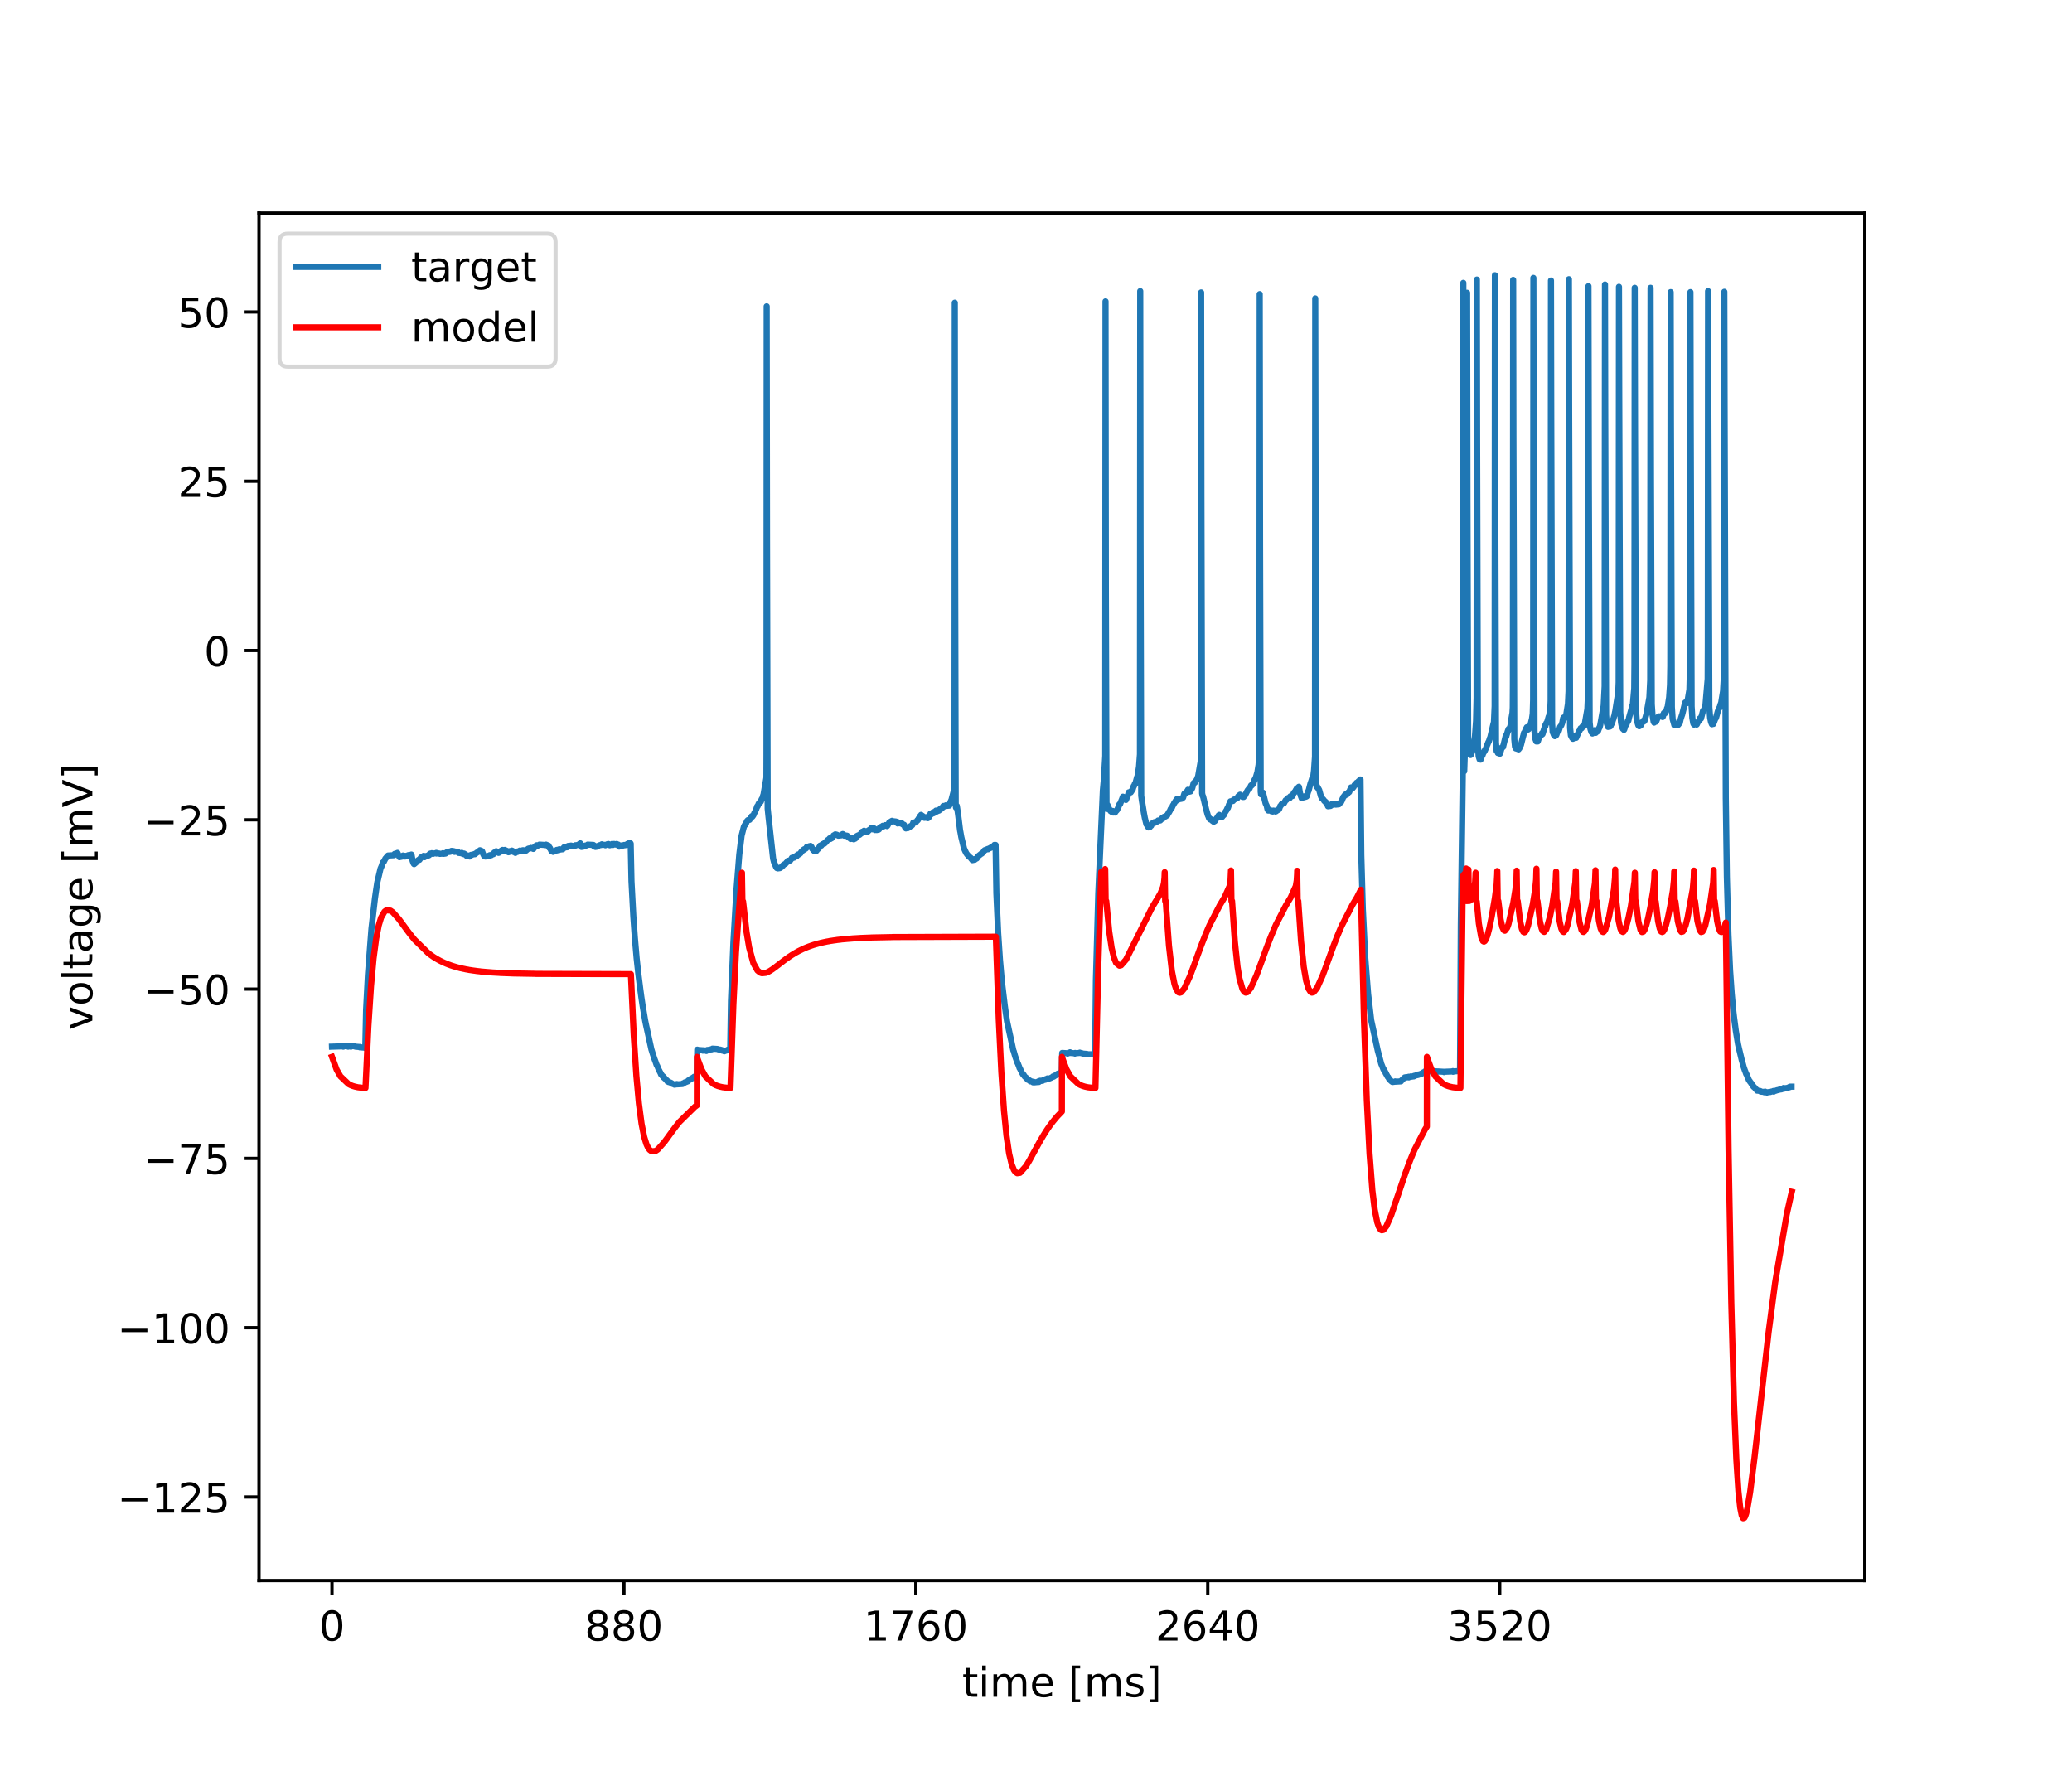 <?xml version="1.0" encoding="utf-8" standalone="no"?>
<!DOCTYPE svg PUBLIC "-//W3C//DTD SVG 1.1//EN"
  "http://www.w3.org/Graphics/SVG/1.1/DTD/svg11.dtd">
<!-- Created with matplotlib (https://matplotlib.org/) -->
<svg height="432pt" version="1.1" viewBox="0 0 504 432" width="504pt" xmlns="http://www.w3.org/2000/svg" xmlns:xlink="http://www.w3.org/1999/xlink">
 <defs>
  <style type="text/css">
*{stroke-linecap:butt;stroke-linejoin:round;}
  </style>
 </defs>
 <g id="figure_1">
  <g id="patch_1">
   <path d="M 0 432 
L 504 432 
L 504 0 
L 0 0 
z
" style="fill:#ffffff;"/>
  </g>
  <g id="axes_1">
   <g id="patch_2">
    <path d="M 63 384.48 
L 453.6 384.48 
L 453.6 51.84 
L 63 51.84 
z
" style="fill:#ffffff;"/>
   </g>
   <g id="matplotlib.axis_1">
    <g id="xtick_1">
     <g id="line2d_1">
      <defs>
       <path d="M 0 0 
L 0 3.5 
" id="ma82c0b8f0b" style="stroke:#000000;stroke-width:0.8;"/>
      </defs>
      <g>
       <use style="stroke:#000000;stroke-width:0.8;" x="80.755" xlink:href="#ma82c0b8f0b" y="384.48"/>
      </g>
     </g>
     <g id="text_1">
      <!-- 0 -->
      <defs>
       <path d="M 31.781 66.406 
Q 24.172 66.406 20.328 58.906 
Q 16.5 51.422 16.5 36.375 
Q 16.5 21.391 20.328 13.891 
Q 24.172 6.391 31.781 6.391 
Q 39.453 6.391 43.281 13.891 
Q 47.125 21.391 47.125 36.375 
Q 47.125 51.422 43.281 58.906 
Q 39.453 66.406 31.781 66.406 
z
M 31.781 74.219 
Q 44.047 74.219 50.516 64.516 
Q 56.984 54.828 56.984 36.375 
Q 56.984 17.969 50.516 8.266 
Q 44.047 -1.422 31.781 -1.422 
Q 19.531 -1.422 13.062 8.266 
Q 6.594 17.969 6.594 36.375 
Q 6.594 54.828 13.062 64.516 
Q 19.531 74.219 31.781 74.219 
z
" id="DejaVuSans-48"/>
      </defs>
      <g transform="translate(77.573 399.078)scale(0.1 -0.1)">
       <use xlink:href="#DejaVuSans-48"/>
      </g>
     </g>
    </g>
    <g id="xtick_2">
     <g id="line2d_2">
      <g>
       <use style="stroke:#000000;stroke-width:0.8;" x="151.763" xlink:href="#ma82c0b8f0b" y="384.48"/>
      </g>
     </g>
     <g id="text_2">
      <!-- 880 -->
      <defs>
       <path d="M 31.781 34.625 
Q 24.75 34.625 20.719 30.859 
Q 16.703 27.094 16.703 20.516 
Q 16.703 13.922 20.719 10.156 
Q 24.75 6.391 31.781 6.391 
Q 38.812 6.391 42.859 10.172 
Q 46.922 13.969 46.922 20.516 
Q 46.922 27.094 42.891 30.859 
Q 38.875 34.625 31.781 34.625 
z
M 21.922 38.812 
Q 15.578 40.375 12.031 44.719 
Q 8.5 49.078 8.5 55.328 
Q 8.5 64.062 14.719 69.141 
Q 20.953 74.219 31.781 74.219 
Q 42.672 74.219 48.875 69.141 
Q 55.078 64.062 55.078 55.328 
Q 55.078 49.078 51.531 44.719 
Q 48 40.375 41.703 38.812 
Q 48.828 37.156 52.797 32.312 
Q 56.781 27.484 56.781 20.516 
Q 56.781 9.906 50.312 4.234 
Q 43.844 -1.422 31.781 -1.422 
Q 19.734 -1.422 13.25 4.234 
Q 6.781 9.906 6.781 20.516 
Q 6.781 27.484 10.781 32.312 
Q 14.797 37.156 21.922 38.812 
z
M 18.312 54.391 
Q 18.312 48.734 21.844 45.562 
Q 25.391 42.391 31.781 42.391 
Q 38.141 42.391 41.719 45.562 
Q 45.312 48.734 45.312 54.391 
Q 45.312 60.062 41.719 63.234 
Q 38.141 66.406 31.781 66.406 
Q 25.391 66.406 21.844 63.234 
Q 18.312 60.062 18.312 54.391 
z
" id="DejaVuSans-56"/>
      </defs>
      <g transform="translate(142.219 399.078)scale(0.1 -0.1)">
       <use xlink:href="#DejaVuSans-56"/>
       <use x="63.623" xlink:href="#DejaVuSans-56"/>
       <use x="127.246" xlink:href="#DejaVuSans-48"/>
      </g>
     </g>
    </g>
    <g id="xtick_3">
     <g id="line2d_3">
      <g>
       <use style="stroke:#000000;stroke-width:0.8;" x="222.772" xlink:href="#ma82c0b8f0b" y="384.48"/>
      </g>
     </g>
     <g id="text_3">
      <!-- 1760 -->
      <defs>
       <path d="M 12.406 8.297 
L 28.516 8.297 
L 28.516 63.922 
L 10.984 60.406 
L 10.984 69.391 
L 28.422 72.906 
L 38.281 72.906 
L 38.281 8.297 
L 54.391 8.297 
L 54.391 0 
L 12.406 0 
z
" id="DejaVuSans-49"/>
       <path d="M 8.203 72.906 
L 55.078 72.906 
L 55.078 68.703 
L 28.609 0 
L 18.312 0 
L 43.219 64.594 
L 8.203 64.594 
z
" id="DejaVuSans-55"/>
       <path d="M 33.016 40.375 
Q 26.375 40.375 22.484 35.828 
Q 18.609 31.297 18.609 23.391 
Q 18.609 15.531 22.484 10.953 
Q 26.375 6.391 33.016 6.391 
Q 39.656 6.391 43.531 10.953 
Q 47.406 15.531 47.406 23.391 
Q 47.406 31.297 43.531 35.828 
Q 39.656 40.375 33.016 40.375 
z
M 52.594 71.297 
L 52.594 62.312 
Q 48.875 64.062 45.094 64.984 
Q 41.312 65.922 37.594 65.922 
Q 27.828 65.922 22.672 59.328 
Q 17.531 52.734 16.797 39.406 
Q 19.672 43.656 24.016 45.922 
Q 28.375 48.188 33.594 48.188 
Q 44.578 48.188 50.953 41.516 
Q 57.328 34.859 57.328 23.391 
Q 57.328 12.156 50.688 5.359 
Q 44.047 -1.422 33.016 -1.422 
Q 20.359 -1.422 13.672 8.266 
Q 6.984 17.969 6.984 36.375 
Q 6.984 53.656 15.188 63.938 
Q 23.391 74.219 37.203 74.219 
Q 40.922 74.219 44.703 73.484 
Q 48.484 72.75 52.594 71.297 
z
" id="DejaVuSans-54"/>
      </defs>
      <g transform="translate(210.047 399.078)scale(0.1 -0.1)">
       <use xlink:href="#DejaVuSans-49"/>
       <use x="63.623" xlink:href="#DejaVuSans-55"/>
       <use x="127.246" xlink:href="#DejaVuSans-54"/>
       <use x="190.869" xlink:href="#DejaVuSans-48"/>
      </g>
     </g>
    </g>
    <g id="xtick_4">
     <g id="line2d_4">
      <g>
       <use style="stroke:#000000;stroke-width:0.8;" x="293.78" xlink:href="#ma82c0b8f0b" y="384.48"/>
      </g>
     </g>
     <g id="text_4">
      <!-- 2640 -->
      <defs>
       <path d="M 19.188 8.297 
L 53.609 8.297 
L 53.609 0 
L 7.328 0 
L 7.328 8.297 
Q 12.938 14.109 22.625 23.891 
Q 32.328 33.688 34.812 36.531 
Q 39.547 41.844 41.422 45.531 
Q 43.312 49.219 43.312 52.781 
Q 43.312 58.594 39.234 62.25 
Q 35.156 65.922 28.609 65.922 
Q 23.969 65.922 18.812 64.312 
Q 13.672 62.703 7.812 59.422 
L 7.812 69.391 
Q 13.766 71.781 18.938 73 
Q 24.125 74.219 28.422 74.219 
Q 39.75 74.219 46.484 68.547 
Q 53.219 62.891 53.219 53.422 
Q 53.219 48.922 51.531 44.891 
Q 49.859 40.875 45.406 35.406 
Q 44.188 33.984 37.641 27.219 
Q 31.109 20.453 19.188 8.297 
z
" id="DejaVuSans-50"/>
       <path d="M 37.797 64.312 
L 12.891 25.391 
L 37.797 25.391 
z
M 35.203 72.906 
L 47.609 72.906 
L 47.609 25.391 
L 58.016 25.391 
L 58.016 17.188 
L 47.609 17.188 
L 47.609 0 
L 37.797 0 
L 37.797 17.188 
L 4.891 17.188 
L 4.891 26.703 
z
" id="DejaVuSans-52"/>
      </defs>
      <g transform="translate(281.055 399.078)scale(0.1 -0.1)">
       <use xlink:href="#DejaVuSans-50"/>
       <use x="63.623" xlink:href="#DejaVuSans-54"/>
       <use x="127.246" xlink:href="#DejaVuSans-52"/>
       <use x="190.869" xlink:href="#DejaVuSans-48"/>
      </g>
     </g>
    </g>
    <g id="xtick_5">
     <g id="line2d_5">
      <g>
       <use style="stroke:#000000;stroke-width:0.8;" x="364.789" xlink:href="#ma82c0b8f0b" y="384.48"/>
      </g>
     </g>
     <g id="text_5">
      <!-- 3520 -->
      <defs>
       <path d="M 40.578 39.312 
Q 47.656 37.797 51.625 33 
Q 55.609 28.219 55.609 21.188 
Q 55.609 10.406 48.188 4.484 
Q 40.766 -1.422 27.094 -1.422 
Q 22.516 -1.422 17.656 -0.516 
Q 12.797 0.391 7.625 2.203 
L 7.625 11.719 
Q 11.719 9.328 16.594 8.109 
Q 21.484 6.891 26.812 6.891 
Q 36.078 6.891 40.938 10.547 
Q 45.797 14.203 45.797 21.188 
Q 45.797 27.641 41.281 31.266 
Q 36.766 34.906 28.719 34.906 
L 20.219 34.906 
L 20.219 43.016 
L 29.109 43.016 
Q 36.375 43.016 40.234 45.922 
Q 44.094 48.828 44.094 54.297 
Q 44.094 59.906 40.109 62.906 
Q 36.141 65.922 28.719 65.922 
Q 24.656 65.922 20.016 65.031 
Q 15.375 64.156 9.812 62.312 
L 9.812 71.094 
Q 15.438 72.656 20.344 73.438 
Q 25.25 74.219 29.594 74.219 
Q 40.828 74.219 47.359 69.109 
Q 53.906 64.016 53.906 55.328 
Q 53.906 49.266 50.438 45.094 
Q 46.969 40.922 40.578 39.312 
z
" id="DejaVuSans-51"/>
       <path d="M 10.797 72.906 
L 49.516 72.906 
L 49.516 64.594 
L 19.828 64.594 
L 19.828 46.734 
Q 21.969 47.469 24.109 47.828 
Q 26.266 48.188 28.422 48.188 
Q 40.625 48.188 47.75 41.5 
Q 54.891 34.812 54.891 23.391 
Q 54.891 11.625 47.562 5.094 
Q 40.234 -1.422 26.906 -1.422 
Q 22.312 -1.422 17.547 -0.641 
Q 12.797 0.141 7.719 1.703 
L 7.719 11.625 
Q 12.109 9.234 16.797 8.062 
Q 21.484 6.891 26.703 6.891 
Q 35.156 6.891 40.078 11.328 
Q 45.016 15.766 45.016 23.391 
Q 45.016 31 40.078 35.438 
Q 35.156 39.891 26.703 39.891 
Q 22.75 39.891 18.812 39.016 
Q 14.891 38.141 10.797 36.281 
z
" id="DejaVuSans-53"/>
      </defs>
      <g transform="translate(352.064 399.078)scale(0.1 -0.1)">
       <use xlink:href="#DejaVuSans-51"/>
       <use x="63.623" xlink:href="#DejaVuSans-53"/>
       <use x="127.246" xlink:href="#DejaVuSans-50"/>
       <use x="190.869" xlink:href="#DejaVuSans-48"/>
      </g>
     </g>
    </g>
    <g id="text_6">
     <!-- time [ms] -->
     <defs>
      <path d="M 18.312 70.219 
L 18.312 54.688 
L 36.812 54.688 
L 36.812 47.703 
L 18.312 47.703 
L 18.312 18.016 
Q 18.312 11.328 20.141 9.422 
Q 21.969 7.516 27.594 7.516 
L 36.812 7.516 
L 36.812 0 
L 27.594 0 
Q 17.188 0 13.234 3.875 
Q 9.281 7.766 9.281 18.016 
L 9.281 47.703 
L 2.688 47.703 
L 2.688 54.688 
L 9.281 54.688 
L 9.281 70.219 
z
" id="DejaVuSans-116"/>
      <path d="M 9.422 54.688 
L 18.406 54.688 
L 18.406 0 
L 9.422 0 
z
M 9.422 75.984 
L 18.406 75.984 
L 18.406 64.594 
L 9.422 64.594 
z
" id="DejaVuSans-105"/>
      <path d="M 52 44.188 
Q 55.375 50.25 60.062 53.125 
Q 64.75 56 71.094 56 
Q 79.641 56 84.281 50.016 
Q 88.922 44.047 88.922 33.016 
L 88.922 0 
L 79.891 0 
L 79.891 32.719 
Q 79.891 40.578 77.094 44.375 
Q 74.312 48.188 68.609 48.188 
Q 61.625 48.188 57.562 43.547 
Q 53.516 38.922 53.516 30.906 
L 53.516 0 
L 44.484 0 
L 44.484 32.719 
Q 44.484 40.625 41.703 44.406 
Q 38.922 48.188 33.109 48.188 
Q 26.219 48.188 22.156 43.531 
Q 18.109 38.875 18.109 30.906 
L 18.109 0 
L 9.078 0 
L 9.078 54.688 
L 18.109 54.688 
L 18.109 46.188 
Q 21.188 51.219 25.484 53.609 
Q 29.781 56 35.688 56 
Q 41.656 56 45.828 52.969 
Q 50 49.953 52 44.188 
z
" id="DejaVuSans-109"/>
      <path d="M 56.203 29.594 
L 56.203 25.203 
L 14.891 25.203 
Q 15.484 15.922 20.484 11.062 
Q 25.484 6.203 34.422 6.203 
Q 39.594 6.203 44.453 7.469 
Q 49.312 8.734 54.109 11.281 
L 54.109 2.781 
Q 49.266 0.734 44.188 -0.344 
Q 39.109 -1.422 33.891 -1.422 
Q 20.797 -1.422 13.156 6.188 
Q 5.516 13.812 5.516 26.812 
Q 5.516 40.234 12.766 48.109 
Q 20.016 56 32.328 56 
Q 43.359 56 49.781 48.891 
Q 56.203 41.797 56.203 29.594 
z
M 47.219 32.234 
Q 47.125 39.594 43.094 43.984 
Q 39.062 48.391 32.422 48.391 
Q 24.906 48.391 20.391 44.141 
Q 15.875 39.891 15.188 32.172 
z
" id="DejaVuSans-101"/>
      <path id="DejaVuSans-32"/>
      <path d="M 8.594 75.984 
L 29.297 75.984 
L 29.297 69 
L 17.578 69 
L 17.578 -6.203 
L 29.297 -6.203 
L 29.297 -13.188 
L 8.594 -13.188 
z
" id="DejaVuSans-91"/>
      <path d="M 44.281 53.078 
L 44.281 44.578 
Q 40.484 46.531 36.375 47.5 
Q 32.281 48.484 27.875 48.484 
Q 21.188 48.484 17.844 46.438 
Q 14.5 44.391 14.5 40.281 
Q 14.5 37.156 16.891 35.375 
Q 19.281 33.594 26.516 31.984 
L 29.594 31.297 
Q 39.156 29.25 43.188 25.516 
Q 47.219 21.781 47.219 15.094 
Q 47.219 7.469 41.188 3.016 
Q 35.156 -1.422 24.609 -1.422 
Q 20.219 -1.422 15.453 -0.562 
Q 10.688 0.297 5.422 2 
L 5.422 11.281 
Q 10.406 8.688 15.234 7.391 
Q 20.062 6.109 24.812 6.109 
Q 31.156 6.109 34.562 8.281 
Q 37.984 10.453 37.984 14.406 
Q 37.984 18.062 35.516 20.016 
Q 33.062 21.969 24.703 23.781 
L 21.578 24.516 
Q 13.234 26.266 9.516 29.906 
Q 5.812 33.547 5.812 39.891 
Q 5.812 47.609 11.281 51.797 
Q 16.75 56 26.812 56 
Q 31.781 56 36.172 55.266 
Q 40.578 54.547 44.281 53.078 
z
" id="DejaVuSans-115"/>
      <path d="M 30.422 75.984 
L 30.422 -13.188 
L 9.719 -13.188 
L 9.719 -6.203 
L 21.391 -6.203 
L 21.391 69 
L 9.719 69 
L 9.719 75.984 
z
" id="DejaVuSans-93"/>
     </defs>
     <g transform="translate(234.038 412.757)scale(0.1 -0.1)">
      <use xlink:href="#DejaVuSans-116"/>
      <use x="39.209" xlink:href="#DejaVuSans-105"/>
      <use x="66.992" xlink:href="#DejaVuSans-109"/>
      <use x="164.404" xlink:href="#DejaVuSans-101"/>
      <use x="225.928" xlink:href="#DejaVuSans-32"/>
      <use x="257.715" xlink:href="#DejaVuSans-91"/>
      <use x="296.729" xlink:href="#DejaVuSans-109"/>
      <use x="394.141" xlink:href="#DejaVuSans-115"/>
      <use x="446.24" xlink:href="#DejaVuSans-93"/>
     </g>
    </g>
   </g>
   <g id="matplotlib.axis_2">
    <g id="ytick_1">
     <g id="line2d_6">
      <defs>
       <path d="M 0 0 
L -3.5 0 
" id="mfd3c74de4a" style="stroke:#000000;stroke-width:0.8;"/>
      </defs>
      <g>
       <use style="stroke:#000000;stroke-width:0.8;" x="63" xlink:href="#mfd3c74de4a" y="364.155"/>
      </g>
     </g>
     <g id="text_7">
      <!-- −125 -->
      <defs>
       <path d="M 10.594 35.5 
L 73.188 35.5 
L 73.188 27.203 
L 10.594 27.203 
z
" id="DejaVuSans-8722"/>
      </defs>
      <g transform="translate(28.533 367.954)scale(0.1 -0.1)">
       <use xlink:href="#DejaVuSans-8722"/>
       <use x="83.789" xlink:href="#DejaVuSans-49"/>
       <use x="147.412" xlink:href="#DejaVuSans-50"/>
       <use x="211.035" xlink:href="#DejaVuSans-53"/>
      </g>
     </g>
    </g>
    <g id="ytick_2">
     <g id="line2d_7">
      <g>
       <use style="stroke:#000000;stroke-width:0.8;" x="63" xlink:href="#mfd3c74de4a" y="322.974"/>
      </g>
     </g>
     <g id="text_8">
      <!-- −100 -->
      <g transform="translate(28.533 326.773)scale(0.1 -0.1)">
       <use xlink:href="#DejaVuSans-8722"/>
       <use x="83.789" xlink:href="#DejaVuSans-49"/>
       <use x="147.412" xlink:href="#DejaVuSans-48"/>
       <use x="211.035" xlink:href="#DejaVuSans-48"/>
      </g>
     </g>
    </g>
    <g id="ytick_3">
     <g id="line2d_8">
      <g>
       <use style="stroke:#000000;stroke-width:0.8;" x="63" xlink:href="#mfd3c74de4a" y="281.793"/>
      </g>
     </g>
     <g id="text_9">
      <!-- −75 -->
      <g transform="translate(34.895 285.592)scale(0.1 -0.1)">
       <use xlink:href="#DejaVuSans-8722"/>
       <use x="83.789" xlink:href="#DejaVuSans-55"/>
       <use x="147.412" xlink:href="#DejaVuSans-53"/>
      </g>
     </g>
    </g>
    <g id="ytick_4">
     <g id="line2d_9">
      <g>
       <use style="stroke:#000000;stroke-width:0.8;" x="63" xlink:href="#mfd3c74de4a" y="240.612"/>
      </g>
     </g>
     <g id="text_10">
      <!-- −50 -->
      <g transform="translate(34.895 244.411)scale(0.1 -0.1)">
       <use xlink:href="#DejaVuSans-8722"/>
       <use x="83.789" xlink:href="#DejaVuSans-53"/>
       <use x="147.412" xlink:href="#DejaVuSans-48"/>
      </g>
     </g>
    </g>
    <g id="ytick_5">
     <g id="line2d_10">
      <g>
       <use style="stroke:#000000;stroke-width:0.8;" x="63" xlink:href="#mfd3c74de4a" y="199.431"/>
      </g>
     </g>
     <g id="text_11">
      <!-- −25 -->
      <g transform="translate(34.895 203.23)scale(0.1 -0.1)">
       <use xlink:href="#DejaVuSans-8722"/>
       <use x="83.789" xlink:href="#DejaVuSans-50"/>
       <use x="147.412" xlink:href="#DejaVuSans-53"/>
      </g>
     </g>
    </g>
    <g id="ytick_6">
     <g id="line2d_11">
      <g>
       <use style="stroke:#000000;stroke-width:0.8;" x="63" xlink:href="#mfd3c74de4a" y="158.25"/>
      </g>
     </g>
     <g id="text_12">
      <!-- 0 -->
      <g transform="translate(49.638 162.049)scale(0.1 -0.1)">
       <use xlink:href="#DejaVuSans-48"/>
      </g>
     </g>
    </g>
    <g id="ytick_7">
     <g id="line2d_12">
      <g>
       <use style="stroke:#000000;stroke-width:0.8;" x="63" xlink:href="#mfd3c74de4a" y="117.069"/>
      </g>
     </g>
     <g id="text_13">
      <!-- 25 -->
      <g transform="translate(43.275 120.868)scale(0.1 -0.1)">
       <use xlink:href="#DejaVuSans-50"/>
       <use x="63.623" xlink:href="#DejaVuSans-53"/>
      </g>
     </g>
    </g>
    <g id="ytick_8">
     <g id="line2d_13">
      <g>
       <use style="stroke:#000000;stroke-width:0.8;" x="63" xlink:href="#mfd3c74de4a" y="75.888"/>
      </g>
     </g>
     <g id="text_14">
      <!-- 50 -->
      <g transform="translate(43.275 79.687)scale(0.1 -0.1)">
       <use xlink:href="#DejaVuSans-53"/>
       <use x="63.623" xlink:href="#DejaVuSans-48"/>
      </g>
     </g>
    </g>
    <g id="text_15">
     <!-- voltage [mV] -->
     <defs>
      <path d="M 2.984 54.688 
L 12.5 54.688 
L 29.594 8.797 
L 46.688 54.688 
L 56.203 54.688 
L 35.688 0 
L 23.484 0 
z
" id="DejaVuSans-118"/>
      <path d="M 30.609 48.391 
Q 23.391 48.391 19.188 42.75 
Q 14.984 37.109 14.984 27.297 
Q 14.984 17.484 19.156 11.844 
Q 23.344 6.203 30.609 6.203 
Q 37.797 6.203 41.984 11.859 
Q 46.188 17.531 46.188 27.297 
Q 46.188 37.016 41.984 42.703 
Q 37.797 48.391 30.609 48.391 
z
M 30.609 56 
Q 42.328 56 49.016 48.375 
Q 55.719 40.766 55.719 27.297 
Q 55.719 13.875 49.016 6.219 
Q 42.328 -1.422 30.609 -1.422 
Q 18.844 -1.422 12.172 6.219 
Q 5.516 13.875 5.516 27.297 
Q 5.516 40.766 12.172 48.375 
Q 18.844 56 30.609 56 
z
" id="DejaVuSans-111"/>
      <path d="M 9.422 75.984 
L 18.406 75.984 
L 18.406 0 
L 9.422 0 
z
" id="DejaVuSans-108"/>
      <path d="M 34.281 27.484 
Q 23.391 27.484 19.188 25 
Q 14.984 22.516 14.984 16.5 
Q 14.984 11.719 18.141 8.906 
Q 21.297 6.109 26.703 6.109 
Q 34.188 6.109 38.703 11.406 
Q 43.219 16.703 43.219 25.484 
L 43.219 27.484 
z
M 52.203 31.203 
L 52.203 0 
L 43.219 0 
L 43.219 8.297 
Q 40.141 3.328 35.547 0.953 
Q 30.953 -1.422 24.312 -1.422 
Q 15.922 -1.422 10.953 3.297 
Q 6 8.016 6 15.922 
Q 6 25.141 12.172 29.828 
Q 18.359 34.516 30.609 34.516 
L 43.219 34.516 
L 43.219 35.406 
Q 43.219 41.609 39.141 45 
Q 35.062 48.391 27.688 48.391 
Q 23 48.391 18.547 47.266 
Q 14.109 46.141 10.016 43.891 
L 10.016 52.203 
Q 14.938 54.109 19.578 55.047 
Q 24.219 56 28.609 56 
Q 40.484 56 46.344 49.844 
Q 52.203 43.703 52.203 31.203 
z
" id="DejaVuSans-97"/>
      <path d="M 45.406 27.984 
Q 45.406 37.75 41.375 43.109 
Q 37.359 48.484 30.078 48.484 
Q 22.859 48.484 18.828 43.109 
Q 14.797 37.75 14.797 27.984 
Q 14.797 18.266 18.828 12.891 
Q 22.859 7.516 30.078 7.516 
Q 37.359 7.516 41.375 12.891 
Q 45.406 18.266 45.406 27.984 
z
M 54.391 6.781 
Q 54.391 -7.172 48.188 -13.984 
Q 42 -20.797 29.203 -20.797 
Q 24.469 -20.797 20.266 -20.094 
Q 16.062 -19.391 12.109 -17.922 
L 12.109 -9.188 
Q 16.062 -11.328 19.922 -12.344 
Q 23.781 -13.375 27.781 -13.375 
Q 36.625 -13.375 41.016 -8.766 
Q 45.406 -4.156 45.406 5.172 
L 45.406 9.625 
Q 42.625 4.781 38.281 2.391 
Q 33.938 0 27.875 0 
Q 17.828 0 11.672 7.656 
Q 5.516 15.328 5.516 27.984 
Q 5.516 40.672 11.672 48.328 
Q 17.828 56 27.875 56 
Q 33.938 56 38.281 53.609 
Q 42.625 51.219 45.406 46.391 
L 45.406 54.688 
L 54.391 54.688 
z
" id="DejaVuSans-103"/>
      <path d="M 28.609 0 
L 0.781 72.906 
L 11.078 72.906 
L 34.188 11.531 
L 57.328 72.906 
L 67.578 72.906 
L 39.797 0 
z
" id="DejaVuSans-86"/>
     </defs>
     <g transform="translate(22.453 250.624)rotate(-90)scale(0.1 -0.1)">
      <use xlink:href="#DejaVuSans-118"/>
      <use x="59.18" xlink:href="#DejaVuSans-111"/>
      <use x="120.361" xlink:href="#DejaVuSans-108"/>
      <use x="148.145" xlink:href="#DejaVuSans-116"/>
      <use x="187.354" xlink:href="#DejaVuSans-97"/>
      <use x="248.633" xlink:href="#DejaVuSans-103"/>
      <use x="312.109" xlink:href="#DejaVuSans-101"/>
      <use x="373.633" xlink:href="#DejaVuSans-32"/>
      <use x="405.42" xlink:href="#DejaVuSans-91"/>
      <use x="444.434" xlink:href="#DejaVuSans-109"/>
      <use x="541.846" xlink:href="#DejaVuSans-86"/>
      <use x="610.254" xlink:href="#DejaVuSans-93"/>
     </g>
    </g>
   </g>
   <g id="line2d_14">
    <path clip-path="url(#p83d37d0105)" d="M 80.755 254.607 
L 83.385 254.526 
L 83.417 254.446 
L 83.466 254.607 
L 83.498 254.526 
L 83.514 254.607 
L 83.595 254.526 
L 83.724 254.446 
L 84.547 254.526 
L 84.676 254.607 
L 84.967 254.526 
L 85.096 254.446 
L 85.176 254.526 
L 85.209 254.446 
L 85.338 254.526 
L 85.354 254.607 
L 85.402 254.446 
L 85.435 254.446 
L 86.322 254.526 
L 86.451 254.607 
L 87.42 254.687 
L 87.533 254.768 
L 87.581 254.687 
L 87.646 254.768 
L 88.695 254.848 
L 88.808 254.929 
L 88.856 254.848 
L 89.05 245.679 
L 89.502 237.073 
L 90.357 225.893 
L 91.196 218.574 
L 91.47 216.643 
L 91.777 214.632 
L 92.552 211.335 
L 92.584 211.254 
L 92.794 210.772 
L 92.826 210.691 
L 93.116 209.807 
L 93.31 209.726 
L 93.504 209.324 
L 93.552 209.243 
L 93.746 208.841 
L 93.859 208.761 
L 94.02 208.52 
L 94.214 208.439 
L 94.391 208.117 
L 95.844 208.037 
L 95.989 207.715 
L 96.005 207.796 
L 96.118 207.715 
L 96.247 207.635 
L 96.554 207.554 
L 96.683 207.474 
L 96.893 207.957 
L 96.957 208.037 
L 97.167 208.52 
L 97.393 208.439 
L 97.425 208.359 
L 97.506 208.439 
L 97.845 208.359 
L 97.99 208.198 
L 98.006 208.278 
L 98.039 208.117 
L 98.103 208.198 
L 98.265 208.278 
L 98.297 208.359 
L 98.361 208.198 
L 98.507 208.278 
L 98.539 208.359 
L 98.571 208.198 
L 98.62 208.278 
L 99.12 208.198 
L 99.265 208.037 
L 99.959 207.957 
L 100.056 207.876 
L 100.072 207.957 
L 100.121 208.037 
L 100.363 209.404 
L 100.605 210.048 
L 100.653 210.128 
L 100.734 210.209 
L 100.766 210.128 
L 100.944 210.048 
L 101.057 209.807 
L 101.089 209.887 
L 101.218 209.807 
L 101.395 209.485 
L 101.428 209.565 
L 101.508 209.485 
L 101.557 209.404 
L 101.702 209.243 
L 101.831 209.163 
L 101.96 209.083 
L 102.041 209.163 
L 102.073 209.083 
L 102.154 209.002 
L 102.331 208.68 
L 102.348 208.761 
L 102.38 208.6 
L 102.428 208.68 
L 102.59 208.439 
L 102.719 208.52 
L 102.993 208.439 
L 103.058 208.198 
L 103.122 208.359 
L 103.235 208.439 
L 103.251 208.52 
L 103.332 208.359 
L 103.348 208.439 
L 103.461 208.278 
L 103.477 208.359 
L 103.687 208.278 
L 103.816 208.198 
L 104.091 208.117 
L 104.187 208.037 
L 104.203 208.117 
L 104.381 208.037 
L 104.526 207.715 
L 104.542 207.796 
L 104.639 207.715 
L 104.688 207.635 
L 104.752 207.715 
L 104.897 207.635 
L 105.027 207.554 
L 105.236 207.635 
L 105.317 207.715 
L 105.349 207.635 
L 106.108 207.554 
L 106.124 207.474 
L 106.172 207.635 
L 106.221 207.554 
L 106.882 207.635 
L 107.012 207.715 
L 107.705 207.635 
L 107.738 207.554 
L 107.786 207.715 
L 107.802 207.715 
L 108.383 207.635 
L 108.529 207.474 
L 108.577 207.394 
L 108.706 207.313 
L 109.255 207.233 
L 109.335 207.152 
L 109.368 207.233 
L 109.691 207.152 
L 109.82 206.991 
L 109.916 207.072 
L 109.933 206.991 
L 110.417 207.072 
L 110.562 207.233 
L 110.691 207.152 
L 111.369 207.233 
L 111.53 207.474 
L 112.256 207.554 
L 112.321 207.474 
L 112.386 207.635 
L 112.821 207.715 
L 112.837 207.796 
L 112.87 207.635 
L 112.934 207.715 
L 113.176 207.796 
L 113.338 208.037 
L 113.435 208.117 
L 113.58 208.278 
L 113.79 208.198 
L 113.87 208.117 
L 113.903 208.198 
L 114.161 208.278 
L 114.258 208.359 
L 114.274 208.278 
L 114.387 208.117 
L 114.403 208.198 
L 114.484 208.117 
L 114.58 207.957 
L 114.613 208.037 
L 114.806 207.957 
L 114.935 207.876 
L 115.355 207.796 
L 115.484 207.715 
L 115.533 207.796 
L 115.581 207.715 
L 115.71 207.635 
L 115.839 207.554 
L 115.984 207.394 
L 116.21 207.313 
L 116.339 207.233 
L 116.485 207.152 
L 116.63 206.991 
L 116.711 206.911 
L 116.743 206.831 
L 116.824 206.911 
L 117.017 206.991 
L 117.033 207.072 
L 117.13 206.991 
L 117.259 207.072 
L 117.501 207.715 
L 117.55 207.796 
L 117.744 208.198 
L 117.921 208.278 
L 118.05 208.359 
L 118.647 208.278 
L 118.776 208.198 
L 119.051 208.117 
L 119.131 208.037 
L 119.164 208.117 
L 119.519 208.037 
L 119.664 207.876 
L 119.809 207.796 
L 119.938 207.715 
L 120.003 207.796 
L 120.051 207.715 
L 120.229 207.394 
L 120.439 207.313 
L 120.568 207.233 
L 120.665 207.152 
L 120.697 207.072 
L 120.745 207.233 
L 120.761 207.233 
L 120.858 207.313 
L 120.874 207.233 
L 121.116 207.313 
L 121.262 207.474 
L 121.471 207.394 
L 121.617 207.233 
L 121.778 207.152 
L 121.939 206.911 
L 122.117 206.831 
L 122.246 206.75 
L 122.407 206.991 
L 122.424 206.911 
L 122.52 206.991 
L 122.698 206.911 
L 122.811 206.75 
L 122.827 206.831 
L 123.134 206.911 
L 123.279 207.072 
L 123.553 207.152 
L 123.682 207.313 
L 123.844 207.072 
L 123.924 207.152 
L 123.941 207.233 
L 124.005 207.072 
L 124.021 207.072 
L 124.36 206.991 
L 124.489 206.911 
L 124.683 206.991 
L 124.844 207.233 
L 125.28 207.313 
L 125.361 207.474 
L 125.393 207.394 
L 125.522 207.313 
L 125.764 207.233 
L 125.78 207.152 
L 125.877 207.233 
L 126.039 207.152 
L 126.168 207.072 
L 126.329 206.991 
L 126.458 206.911 
L 126.587 206.991 
L 126.652 207.072 
L 126.7 206.991 
L 127.136 206.911 
L 127.152 206.831 
L 127.233 206.911 
L 127.249 206.991 
L 127.297 206.831 
L 127.33 206.831 
L 127.394 206.911 
L 127.443 207.072 
L 127.507 206.991 
L 127.636 206.911 
L 127.765 206.991 
L 127.975 206.911 
L 128.12 206.75 
L 128.217 206.67 
L 128.346 206.589 
L 128.411 206.509 
L 128.54 206.428 
L 129.089 206.348 
L 129.137 206.268 
L 129.202 206.348 
L 129.605 206.428 
L 129.734 206.509 
L 129.831 206.428 
L 130.025 206.026 
L 130.138 205.946 
L 130.283 205.785 
L 130.525 205.704 
L 130.541 205.624 
L 130.59 205.785 
L 130.622 205.704 
L 130.67 205.785 
L 130.735 205.704 
L 131.074 205.624 
L 131.219 205.463 
L 132.478 205.544 
L 132.607 205.624 
L 132.768 205.544 
L 132.817 205.463 
L 132.881 205.544 
L 133.269 205.624 
L 133.398 205.704 
L 133.414 205.704 
L 133.559 206.107 
L 133.591 206.026 
L 133.64 206.268 
L 133.656 206.187 
L 133.769 206.268 
L 133.963 206.67 
L 133.995 206.75 
L 134.156 207.072 
L 134.285 206.991 
L 134.431 207.072 
L 134.56 207.233 
L 134.689 207.152 
L 134.979 207.072 
L 135.108 206.991 
L 135.334 206.911 
L 135.415 206.75 
L 135.463 206.831 
L 135.818 206.75 
L 135.835 206.67 
L 135.867 206.831 
L 135.931 206.75 
L 136.044 206.67 
L 136.06 206.589 
L 136.157 206.67 
L 136.884 206.589 
L 137.061 206.268 
L 137.174 206.187 
L 137.206 206.107 
L 137.239 206.268 
L 137.271 206.268 
L 137.368 206.187 
L 137.432 206.026 
L 137.481 206.187 
L 137.69 206.107 
L 137.836 205.946 
L 137.981 206.107 
L 138.11 206.026 
L 138.207 205.785 
L 138.255 205.865 
L 138.707 205.785 
L 138.836 205.704 
L 138.901 205.785 
L 138.949 205.704 
L 139.127 205.785 
L 139.256 205.865 
L 139.304 205.785 
L 139.369 205.865 
L 139.772 205.785 
L 139.901 205.624 
L 139.998 205.704 
L 140.014 205.624 
L 140.757 205.544 
L 140.918 205.302 
L 141.047 205.222 
L 141.128 205.141 
L 141.16 205.222 
L 141.435 206.026 
L 141.903 205.946 
L 142.032 205.865 
L 142.145 205.785 
L 142.274 205.704 
L 142.387 205.785 
L 142.516 205.704 
L 142.806 205.624 
L 142.952 205.463 
L 144.339 205.544 
L 144.469 205.865 
L 144.485 205.785 
L 144.582 205.704 
L 144.598 205.785 
L 144.678 205.865 
L 144.824 206.026 
L 145.34 205.946 
L 145.485 205.785 
L 145.647 205.704 
L 145.776 205.624 
L 146.308 205.544 
L 146.389 205.383 
L 146.437 205.463 
L 147.244 205.544 
L 147.26 205.624 
L 147.357 205.544 
L 147.551 205.463 
L 147.68 205.383 
L 147.809 205.463 
L 147.938 205.383 
L 147.971 205.302 
L 148.051 205.383 
L 148.18 205.463 
L 148.326 205.624 
L 148.374 205.544 
L 148.503 205.463 
L 148.632 205.544 
L 148.858 205.463 
L 148.89 205.302 
L 148.987 205.383 
L 149.1 205.463 
L 149.116 205.544 
L 149.165 205.383 
L 149.213 205.463 
L 149.358 205.302 
L 149.697 205.383 
L 149.826 205.463 
L 149.972 205.463 
L 150.004 205.302 
L 150.085 205.383 
L 150.407 205.463 
L 150.601 205.946 
L 150.762 205.704 
L 151.085 205.785 
L 151.15 205.865 
L 151.198 205.785 
L 151.327 205.704 
L 151.343 205.785 
L 151.376 205.624 
L 151.44 205.704 
L 151.811 205.624 
L 151.844 205.544 
L 151.924 205.624 
L 152.425 205.544 
L 152.586 205.302 
L 152.909 205.222 
L 152.941 205.141 
L 153.006 205.302 
L 153.054 205.222 
L 153.07 205.141 
L 153.151 205.302 
L 153.328 205.222 
L 153.361 205.141 
L 153.409 205.222 
L 153.603 214.391 
L 154.055 222.917 
L 154.426 228.145 
L 154.862 233.132 
L 154.991 234.338 
L 155.265 236.832 
L 155.765 240.773 
L 155.991 242.462 
L 156.314 244.633 
L 156.927 248.253 
L 157.137 249.298 
L 158.46 255.331 
L 158.493 255.411 
L 158.815 256.457 
L 158.848 256.537 
L 159.154 257.502 
L 159.187 257.583 
L 159.429 258.226 
L 159.461 258.307 
L 159.735 259.111 
L 159.816 259.192 
L 160.026 259.674 
L 160.058 259.755 
L 160.284 260.318 
L 160.349 260.398 
L 160.542 260.8 
L 160.607 260.881 
L 160.8 261.363 
L 160.817 261.283 
L 160.865 261.444 
L 160.897 261.444 
L 160.978 261.524 
L 161.139 261.765 
L 161.301 261.846 
L 161.478 262.167 
L 161.527 262.087 
L 161.591 262.167 
L 161.753 262.409 
L 161.898 262.489 
L 162.043 262.65 
L 162.092 262.73 
L 162.237 262.891 
L 162.285 262.972 
L 162.317 263.052 
L 162.398 262.972 
L 162.463 263.052 
L 162.608 263.213 
L 162.995 263.294 
L 163.124 263.374 
L 163.318 263.454 
L 163.431 263.615 
L 163.447 263.535 
L 163.528 263.615 
L 163.657 263.696 
L 163.931 263.776 
L 164.06 263.857 
L 164.545 263.776 
L 164.625 263.696 
L 164.658 263.776 
L 165.997 263.696 
L 166.126 263.535 
L 166.207 263.615 
L 166.239 263.535 
L 166.433 263.454 
L 166.578 263.294 
L 166.901 263.213 
L 167.03 263.133 
L 167.304 263.052 
L 167.466 262.811 
L 167.659 262.73 
L 167.788 262.65 
L 168.014 262.57 
L 168.176 262.328 
L 168.192 262.409 
L 168.289 262.328 
L 168.45 262.248 
L 168.563 262.167 
L 168.579 262.248 
L 168.628 262.087 
L 168.66 262.087 
L 168.837 262.007 
L 168.853 261.926 
L 168.886 262.087 
L 168.95 262.007 
L 169.128 261.926 
L 169.273 261.765 
L 169.418 261.685 
L 169.499 261.604 
L 169.612 255.331 
L 169.709 255.411 
L 169.725 255.492 
L 169.822 255.411 
L 170.951 255.492 
L 170.968 255.572 
L 171.064 255.492 
L 171.791 255.572 
L 171.823 255.653 
L 171.904 255.572 
L 172.049 255.411 
L 172.178 255.492 
L 172.388 255.411 
L 172.517 255.331 
L 173.162 255.25 
L 173.308 255.089 
L 174.518 255.17 
L 174.647 255.25 
L 175.115 255.331 
L 175.147 255.411 
L 175.228 255.331 
L 175.39 255.411 
L 175.406 255.492 
L 175.502 255.411 
L 175.615 255.492 
L 175.712 255.572 
L 175.728 255.492 
L 175.954 255.572 
L 176.083 255.653 
L 176.1 255.572 
L 176.18 255.733 
L 176.196 255.653 
L 176.664 255.572 
L 176.794 255.492 
L 176.939 255.411 
L 177.019 255.492 
L 177.068 255.331 
L 177.213 255.411 
L 177.294 255.492 
L 177.326 255.411 
L 177.617 255.411 
L 177.81 243.427 
L 178.391 229.351 
L 179.15 216.402 
L 179.828 207.876 
L 180.392 203.292 
L 180.925 201.2 
L 180.957 201.12 
L 181.151 200.718 
L 181.312 200.637 
L 181.522 200.155 
L 181.538 200.155 
L 181.683 199.753 
L 181.764 199.672 
L 181.909 199.511 
L 182.329 199.431 
L 182.523 199.029 
L 182.668 198.948 
L 182.862 198.546 
L 182.926 198.627 
L 182.975 198.707 
L 183.039 198.627 
L 183.104 198.546 
L 183.265 198.305 
L 183.313 198.224 
L 183.539 197.661 
L 183.62 197.581 
L 183.83 197.098 
L 183.894 197.018 
L 184.185 196.133 
L 184.233 196.214 
L 184.298 196.133 
L 184.54 195.49 
L 184.814 195.409 
L 184.927 194.927 
L 184.992 195.088 
L 185.072 195.007 
L 185.25 194.444 
L 185.282 194.525 
L 185.347 194.444 
L 185.67 193.398 
L 185.718 193.318 
L 186.412 189.296 
L 186.428 188.814 
L 186.444 183.827 
L 186.493 74.521 
L 186.573 131.707 
L 186.735 196.696 
L 186.945 198.787 
L 188.058 208.922 
L 188.074 208.922 
L 188.252 209.646 
L 188.478 210.209 
L 188.526 210.289 
L 188.752 210.852 
L 188.8 210.933 
L 188.962 211.174 
L 189.026 211.093 
L 189.059 211.174 
L 189.188 211.254 
L 189.72 211.174 
L 189.866 211.013 
L 190.091 210.933 
L 190.237 210.772 
L 190.285 210.691 
L 190.414 210.53 
L 190.43 210.611 
L 190.495 210.45 
L 190.511 210.45 
L 190.592 210.37 
L 190.721 210.289 
L 190.898 210.209 
L 191.028 210.128 
L 191.14 210.048 
L 191.302 209.807 
L 191.463 209.726 
L 191.641 209.404 
L 192.206 209.324 
L 192.367 209.083 
L 192.464 209.002 
L 192.625 208.68 
L 192.754 208.761 
L 192.835 208.68 
L 192.9 208.6 
L 192.948 208.68 
L 193.238 208.6 
L 193.384 208.439 
L 193.513 208.359 
L 193.658 208.198 
L 193.787 208.278 
L 193.965 207.957 
L 194.013 208.037 
L 194.062 207.876 
L 194.449 207.796 
L 194.594 207.635 
L 194.723 207.554 
L 194.901 207.233 
L 194.981 207.152 
L 195.127 206.991 
L 195.272 206.911 
L 195.353 206.75 
L 195.401 206.831 
L 195.466 206.75 
L 195.611 206.589 
L 195.885 206.509 
L 196.014 206.428 
L 196.095 206.348 
L 196.256 206.026 
L 196.353 206.107 
L 196.369 206.026 
L 196.708 205.946 
L 196.837 205.865 
L 196.95 205.946 
L 196.983 205.865 
L 197.063 205.946 
L 197.144 205.865 
L 197.16 205.785 
L 197.225 205.946 
L 197.241 205.946 
L 197.402 206.026 
L 197.58 206.509 
L 197.596 206.428 
L 197.644 206.509 
L 197.822 206.831 
L 197.854 206.75 
L 197.935 206.831 
L 197.967 206.911 
L 198.112 207.072 
L 198.467 206.991 
L 198.483 206.911 
L 198.58 206.991 
L 198.645 206.911 
L 198.822 206.589 
L 199.032 206.509 
L 199.21 206.187 
L 199.242 206.268 
L 199.306 206.107 
L 199.5 205.704 
L 199.629 205.785 
L 199.791 205.704 
L 199.952 205.463 
L 200.033 205.383 
L 200.162 205.302 
L 200.533 205.222 
L 200.662 204.981 
L 200.678 205.061 
L 200.807 204.981 
L 200.969 204.739 
L 201.066 204.659 
L 201.227 204.418 
L 201.372 204.337 
L 201.501 204.257 
L 201.647 204.176 
L 201.808 203.935 
L 201.856 204.015 
L 201.985 204.096 
L 202.147 203.855 
L 202.276 203.935 
L 202.357 203.855 
L 202.518 203.613 
L 202.583 203.533 
L 202.728 203.292 
L 202.744 203.372 
L 202.776 203.211 
L 202.825 203.211 
L 203.034 203.131 
L 203.18 202.97 
L 203.551 203.05 
L 203.68 203.131 
L 203.777 203.211 
L 203.906 203.292 
L 204.632 203.211 
L 204.777 203.05 
L 204.858 202.97 
L 204.987 202.889 
L 205.116 203.05 
L 205.165 202.97 
L 205.197 203.131 
L 205.229 203.05 
L 205.358 203.292 
L 205.374 203.211 
L 206.052 203.292 
L 206.214 203.533 
L 206.456 203.613 
L 206.617 203.855 
L 206.762 203.935 
L 206.908 204.096 
L 207.343 204.015 
L 207.359 203.935 
L 207.456 204.015 
L 207.472 204.096 
L 207.569 204.015 
L 207.666 204.096 
L 207.682 204.176 
L 207.779 204.096 
L 208.021 204.015 
L 208.183 203.774 
L 208.231 203.694 
L 208.408 203.372 
L 208.602 203.292 
L 208.731 203.211 
L 208.989 203.131 
L 209.119 203.05 
L 209.215 202.97 
L 209.361 202.809 
L 209.538 202.729 
L 209.732 202.326 
L 210.038 202.246 
L 210.184 202.085 
L 210.232 202.166 
L 210.393 202.407 
L 211.055 202.326 
L 211.233 202.005 
L 211.297 202.085 
L 211.329 202.005 
L 211.475 201.844 
L 211.652 201.763 
L 211.749 201.683 
L 211.765 201.763 
L 211.814 201.683 
L 211.959 201.522 
L 212.023 201.442 
L 212.04 201.361 
L 212.088 201.522 
L 212.12 201.522 
L 212.217 201.602 
L 212.362 201.763 
L 212.411 201.683 
L 212.475 201.522 
L 212.524 201.683 
L 212.588 201.602 
L 212.637 201.522 
L 212.685 201.602 
L 212.863 201.924 
L 213.185 201.844 
L 213.218 201.763 
L 213.266 201.924 
L 213.282 201.924 
L 213.557 201.844 
L 213.653 201.763 
L 213.67 201.844 
L 213.815 201.763 
L 214.008 201.361 
L 214.057 201.281 
L 214.073 201.2 
L 214.17 201.281 
L 214.283 201.2 
L 214.412 201.12 
L 214.589 201.039 
L 214.735 200.879 
L 214.848 200.959 
L 214.88 201.039 
L 214.928 200.879 
L 214.944 200.879 
L 215.203 200.798 
L 215.332 200.718 
L 215.461 200.798 
L 215.751 200.879 
L 215.768 200.959 
L 215.864 200.879 
L 216.058 200.476 
L 216.139 200.396 
L 216.3 200.074 
L 216.381 200.155 
L 216.413 200.074 
L 216.542 199.994 
L 216.687 199.833 
L 216.929 199.753 
L 216.978 199.672 
L 217.026 199.753 
L 217.042 199.833 
L 217.139 199.753 
L 217.704 199.833 
L 217.833 199.913 
L 217.849 199.833 
L 217.946 199.913 
L 218.204 199.913 
L 218.35 200.316 
L 218.656 200.235 
L 218.785 200.155 
L 218.963 200.235 
L 219.027 200.155 
L 219.076 200.316 
L 219.205 200.235 
L 219.415 200.316 
L 219.576 200.557 
L 219.915 200.637 
L 220.157 201.281 
L 220.27 201.361 
L 220.351 201.522 
L 220.399 201.442 
L 220.496 201.361 
L 220.625 201.281 
L 220.819 201.361 
L 220.835 201.442 
L 220.932 201.361 
L 221.125 201.281 
L 221.255 201.2 
L 221.319 201.12 
L 221.464 200.959 
L 221.723 200.879 
L 221.868 200.718 
L 221.9 200.718 
L 222.029 200.396 
L 222.078 200.316 
L 222.158 200.074 
L 222.223 200.155 
L 222.739 200.074 
L 222.901 199.833 
L 223.014 199.753 
L 223.159 199.511 
L 223.175 199.592 
L 223.24 199.431 
L 223.256 199.511 
L 223.449 199.109 
L 223.627 199.029 
L 223.853 198.466 
L 223.982 198.385 
L 224.046 198.224 
L 224.095 198.305 
L 224.272 198.627 
L 224.321 198.546 
L 224.385 198.466 
L 224.434 198.546 
L 224.514 198.707 
L 224.563 198.627 
L 224.692 198.707 
L 224.853 198.948 
L 225.128 198.868 
L 225.257 198.787 
L 225.289 198.868 
L 225.305 198.948 
L 225.354 198.787 
L 225.386 198.787 
L 225.547 198.868 
L 225.693 199.029 
L 225.741 198.948 
L 225.886 198.787 
L 226.064 198.707 
L 226.338 197.903 
L 226.548 197.983 
L 226.58 198.063 
L 226.629 197.903 
L 226.645 197.903 
L 226.725 197.822 
L 226.871 197.661 
L 226.887 197.742 
L 226.968 197.581 
L 226.984 197.661 
L 227.064 197.742 
L 227.097 197.822 
L 227.161 197.661 
L 227.403 197.661 
L 227.532 197.34 
L 227.661 197.259 
L 227.678 197.179 
L 227.758 197.259 
L 227.855 197.42 
L 227.887 197.34 
L 228.049 197.259 
L 228.097 197.179 
L 228.162 197.259 
L 228.42 197.179 
L 228.597 196.857 
L 228.823 196.777 
L 228.872 196.616 
L 228.936 196.777 
L 229.082 196.696 
L 229.259 196.374 
L 229.308 196.294 
L 229.469 196.053 
L 229.63 196.133 
L 229.646 196.214 
L 229.711 196.053 
L 229.727 196.053 
L 230.082 195.972 
L 230.098 195.892 
L 230.163 196.053 
L 230.179 196.053 
L 230.905 195.972 
L 231.196 195.088 
L 231.228 195.007 
L 231.422 194.605 
L 231.454 194.525 
L 231.954 192.594 
L 231.97 192.675 
L 232.035 192.433 
L 232.164 190.664 
L 232.18 187.688 
L 232.245 73.636 
L 232.309 127.042 
L 232.471 195.811 
L 232.535 196.455 
L 232.6 196.294 
L 232.745 196.053 
L 233.052 198.144 
L 233.552 202.166 
L 233.584 202.246 
L 233.826 203.613 
L 234.52 206.509 
L 234.585 206.589 
L 234.795 207.072 
L 234.843 207.152 
L 235.037 207.554 
L 235.101 207.635 
L 235.263 207.876 
L 235.359 207.957 
L 235.521 208.198 
L 235.601 208.278 
L 235.747 208.439 
L 235.908 208.52 
L 236.037 208.6 
L 236.118 208.68 
L 236.263 208.922 
L 236.279 208.841 
L 236.36 209.002 
L 236.521 209.243 
L 236.876 209.163 
L 237.006 209.002 
L 237.07 209.163 
L 237.118 209.083 
L 237.248 209.002 
L 237.393 208.922 
L 237.538 208.761 
L 237.57 208.841 
L 237.635 208.761 
L 237.812 208.439 
L 237.861 208.359 
L 238.006 208.198 
L 238.167 208.117 
L 238.313 207.957 
L 238.474 207.876 
L 238.619 207.715 
L 238.829 207.635 
L 238.974 207.474 
L 239.103 207.394 
L 239.265 207.152 
L 239.329 207.072 
L 239.491 206.831 
L 239.733 206.75 
L 239.862 206.67 
L 240.152 206.589 
L 240.282 206.509 
L 240.378 206.589 
L 240.395 206.509 
L 240.572 206.428 
L 240.701 206.348 
L 240.959 206.268 
L 241.105 206.107 
L 241.46 206.026 
L 241.605 205.865 
L 241.718 205.785 
L 241.879 205.544 
L 242.17 205.544 
L 242.363 217.287 
L 242.799 227.019 
L 243.235 233.534 
L 243.654 238.279 
L 243.784 239.486 
L 244.397 244.553 
L 244.639 246.322 
L 244.962 248.494 
L 246.495 255.572 
L 246.559 255.653 
L 246.947 257.02 
L 246.979 257.1 
L 247.237 257.824 
L 247.269 257.905 
L 247.528 258.628 
L 247.592 258.709 
L 247.834 259.352 
L 247.85 259.352 
L 247.996 259.835 
L 248.012 259.755 
L 248.06 259.915 
L 248.093 259.915 
L 248.302 260.398 
L 248.367 260.478 
L 248.577 260.961 
L 248.657 261.041 
L 248.835 261.363 
L 248.996 261.444 
L 249.174 261.765 
L 249.238 261.846 
L 249.384 262.007 
L 249.545 262.087 
L 249.706 262.328 
L 249.819 262.409 
L 249.981 262.65 
L 250.303 262.73 
L 250.416 262.891 
L 250.433 262.811 
L 250.513 262.891 
L 250.61 263.052 
L 250.642 262.972 
L 250.884 263.052 
L 251.014 263.133 
L 251.256 263.213 
L 251.272 263.294 
L 251.352 263.133 
L 251.498 263.213 
L 251.627 263.294 
L 252.434 263.213 
L 252.563 263.052 
L 252.692 263.213 
L 252.837 263.052 
L 252.934 262.972 
L 252.999 262.891 
L 253.047 262.972 
L 253.612 262.891 
L 253.757 262.73 
L 254.273 262.65 
L 254.419 262.489 
L 254.499 262.57 
L 254.532 262.489 
L 254.774 262.409 
L 254.79 262.328 
L 254.838 262.489 
L 254.887 262.409 
L 255.355 262.328 
L 255.484 262.248 
L 255.71 262.167 
L 255.839 262.087 
L 256 262.007 
L 256.129 261.846 
L 256.259 261.926 
L 256.388 261.846 
L 256.501 261.765 
L 256.646 261.604 
L 256.969 261.524 
L 257.098 261.444 
L 257.13 261.363 
L 257.275 261.202 
L 257.517 261.122 
L 257.646 261.041 
L 258.018 260.961 
L 258.147 260.8 
L 258.163 260.881 
L 258.26 260.8 
L 258.373 256.135 
L 259.648 256.216 
L 259.68 256.296 
L 259.761 256.216 
L 260.245 256.135 
L 260.277 255.974 
L 260.358 256.135 
L 261.423 256.216 
L 261.471 256.296 
L 261.52 256.135 
L 261.536 256.216 
L 262.617 256.135 
L 262.649 256.055 
L 262.73 256.135 
L 263.23 256.216 
L 263.359 256.296 
L 264.392 256.376 
L 264.521 256.457 
L 266.377 256.457 
L 266.571 238.44 
L 267.152 217.287 
L 268.265 192.272 
L 268.507 189.618 
L 268.846 183.908 
L 268.911 73.314 
L 268.992 143.772 
L 269.153 196.535 
L 269.185 196.777 
L 269.234 196.455 
L 269.395 195.811 
L 269.653 196.535 
L 269.75 196.616 
L 269.96 197.098 
L 270.073 197.179 
L 270.154 197.34 
L 270.202 197.259 
L 270.283 197.34 
L 270.396 197.5 
L 270.412 197.42 
L 270.573 197.34 
L 270.622 197.259 
L 270.654 197.34 
L 270.783 197.581 
L 270.799 197.661 
L 270.88 197.581 
L 271.025 197.42 
L 271.154 197.5 
L 271.219 197.661 
L 271.267 197.581 
L 271.429 197.259 
L 271.445 197.34 
L 271.525 197.259 
L 271.671 197.098 
L 271.735 197.018 
L 271.945 196.535 
L 272.026 196.455 
L 272.284 195.651 
L 272.3 195.731 
L 272.397 195.651 
L 272.445 195.651 
L 272.59 195.248 
L 272.833 194.605 
L 272.881 194.525 
L 273.139 193.801 
L 273.333 193.881 
L 273.51 194.203 
L 273.559 194.283 
L 273.704 194.444 
L 273.801 194.525 
L 273.865 194.605 
L 273.898 194.444 
L 273.914 194.525 
L 274.059 194.122 
L 274.22 193.881 
L 274.269 193.801 
L 274.543 192.755 
L 274.575 192.835 
L 274.866 192.755 
L 274.947 192.594 
L 274.963 192.675 
L 275.043 192.755 
L 275.076 192.675 
L 275.173 192.594 
L 275.366 192.192 
L 275.495 192.112 
L 275.754 191.227 
L 275.77 191.307 
L 275.834 191.227 
L 276.076 190.583 
L 276.141 190.744 
L 276.173 190.583 
L 276.544 189.216 
L 276.56 189.296 
L 276.609 188.975 
L 276.69 188.894 
L 277.061 186.481 
L 277.287 183.505 
L 277.351 70.821 
L 277.432 131.788 
L 277.593 193.559 
L 277.755 194.766 
L 278.255 197.822 
L 278.481 199.029 
L 278.868 200.557 
L 278.884 200.476 
L 278.917 200.557 
L 279.094 200.879 
L 279.159 200.959 
L 279.336 201.281 
L 279.691 201.2 
L 279.853 200.959 
L 280.014 200.879 
L 280.24 200.316 
L 280.547 200.235 
L 280.676 200.155 
L 280.805 200.074 
L 280.821 199.994 
L 280.886 200.155 
L 280.918 200.074 
L 281.079 199.994 
L 281.208 199.913 
L 281.563 199.833 
L 281.709 199.592 
L 281.838 199.672 
L 282.031 199.592 
L 282.16 199.511 
L 282.225 199.592 
L 282.257 199.431 
L 282.273 199.511 
L 282.419 199.35 
L 282.483 199.27 
L 282.645 199.029 
L 282.693 199.109 
L 282.774 199.19 
L 282.806 199.109 
L 282.951 199.029 
L 283.129 198.707 
L 283.5 198.627 
L 283.645 198.466 
L 283.903 198.385 
L 284.097 197.983 
L 284.162 197.903 
L 284.307 197.581 
L 284.323 197.661 
L 284.371 197.581 
L 284.549 197.259 
L 284.597 197.179 
L 284.759 196.777 
L 284.775 196.857 
L 284.872 196.777 
L 285.033 196.535 
L 285.065 196.455 
L 285.275 195.972 
L 285.307 195.892 
L 285.453 195.731 
L 285.485 195.651 
L 285.662 195.248 
L 285.679 195.329 
L 285.743 195.168 
L 285.759 195.168 
L 285.824 195.088 
L 286.001 194.766 
L 286.082 194.846 
L 286.114 194.766 
L 286.147 194.685 
L 286.308 194.364 
L 286.453 194.525 
L 286.518 194.444 
L 286.55 194.364 
L 286.615 194.525 
L 286.631 194.444 
L 286.97 194.364 
L 287.002 194.283 
L 287.083 194.364 
L 287.486 194.283 
L 287.631 194.122 
L 287.777 194.042 
L 288.083 193.077 
L 288.341 192.996 
L 288.487 192.675 
L 288.503 192.755 
L 288.535 192.835 
L 288.567 192.916 
L 288.632 192.755 
L 288.729 192.675 
L 288.955 192.112 
L 289.003 192.192 
L 289.164 192.514 
L 289.213 192.433 
L 289.261 192.594 
L 289.6 192.514 
L 289.745 192.031 
L 289.794 191.951 
L 289.923 191.87 
L 289.988 191.79 
L 290.343 190.503 
L 290.359 190.583 
L 290.391 190.422 
L 290.456 190.503 
L 290.569 190.342 
L 290.585 190.422 
L 290.681 190.342 
L 290.859 190.02 
L 290.907 189.94 
L 291.069 189.699 
L 291.133 189.618 
L 291.375 188.975 
L 291.424 188.894 
L 292.053 185.275 
L 292.102 182.46 
L 292.166 71.142 
L 292.231 120.206 
L 292.408 192.996 
L 292.554 193.64 
L 292.634 193.72 
L 293.393 196.937 
L 293.425 197.018 
L 293.812 198.385 
L 293.877 198.466 
L 294.119 199.109 
L 294.248 199.19 
L 294.377 199.35 
L 294.506 199.27 
L 294.668 199.35 
L 294.829 199.592 
L 294.877 199.672 
L 295.007 199.753 
L 295.12 199.833 
L 295.216 199.913 
L 295.232 199.833 
L 295.491 199.753 
L 295.652 199.511 
L 295.7 199.431 
L 295.878 199.109 
L 295.991 199.029 
L 296.152 198.787 
L 296.217 198.707 
L 296.394 198.385 
L 296.556 198.305 
L 296.572 198.224 
L 296.653 198.305 
L 296.862 198.787 
L 297.298 198.707 
L 297.476 198.385 
L 297.669 198.305 
L 297.879 197.822 
L 297.911 197.742 
L 298.073 197.5 
L 298.121 197.42 
L 298.283 197.179 
L 298.347 197.098 
L 298.557 196.616 
L 298.686 196.535 
L 298.977 195.651 
L 299.057 195.57 
L 299.299 194.927 
L 299.913 194.846 
L 300.09 194.525 
L 300.381 194.444 
L 300.51 194.364 
L 300.607 194.283 
L 300.703 194.203 
L 300.72 194.283 
L 300.8 194.203 
L 300.913 194.122 
L 300.945 194.203 
L 300.978 194.042 
L 301.01 194.042 
L 301.042 194.042 
L 301.171 193.72 
L 301.268 193.64 
L 301.413 193.479 
L 301.478 193.559 
L 301.51 193.479 
L 301.639 193.318 
L 301.704 193.479 
L 301.768 193.398 
L 301.817 193.479 
L 301.946 193.559 
L 302.14 193.64 
L 302.285 193.881 
L 302.398 193.801 
L 302.511 193.881 
L 302.672 193.479 
L 302.688 193.559 
L 302.85 193.479 
L 303.043 193.077 
L 303.092 192.996 
L 303.285 192.594 
L 303.334 192.514 
L 303.511 192.192 
L 303.608 192.112 
L 303.77 191.87 
L 303.963 191.79 
L 304.092 191.468 
L 304.157 191.388 
L 304.302 191.066 
L 304.318 191.146 
L 304.48 191.066 
L 304.609 190.744 
L 304.641 190.825 
L 304.722 190.825 
L 304.819 190.503 
L 304.851 190.583 
L 304.899 190.583 
L 305.061 189.859 
L 305.109 189.94 
L 305.141 189.699 
L 305.158 189.779 
L 305.19 189.699 
L 305.4 189.216 
L 305.464 189.136 
L 305.819 187.929 
L 305.835 187.929 
L 306.094 186.32 
L 306.126 186.24 
L 306.336 183.505 
L 306.352 182.54 
L 306.416 71.545 
L 306.497 132.029 
L 306.658 192.594 
L 306.739 193.238 
L 306.788 193.077 
L 306.965 192.755 
L 307.207 192.835 
L 307.836 195.409 
L 307.869 195.49 
L 308.062 195.892 
L 308.111 195.972 
L 308.305 196.857 
L 308.482 197.179 
L 308.789 197.098 
L 308.885 197.018 
L 308.902 197.098 
L 309.095 197.179 
L 309.224 197.34 
L 309.353 197.259 
L 309.466 197.34 
L 309.579 197.42 
L 309.741 197.179 
L 310.112 197.259 
L 310.257 197.42 
L 310.435 197.34 
L 310.596 197.098 
L 310.967 197.018 
L 311.113 196.857 
L 311.161 196.777 
L 311.419 196.053 
L 311.548 195.972 
L 311.726 195.651 
L 311.919 195.57 
L 312.049 195.49 
L 312.307 195.409 
L 312.484 195.088 
L 312.533 195.007 
L 312.71 194.685 
L 312.904 194.605 
L 313.065 194.364 
L 313.178 194.283 
L 313.324 194.122 
L 313.679 194.042 
L 313.743 194.122 
L 313.856 193.72 
L 314.163 193.64 
L 314.276 193.559 
L 314.405 193.64 
L 314.647 192.996 
L 314.744 192.916 
L 314.857 192.675 
L 314.889 192.755 
L 314.986 192.675 
L 315.196 192.192 
L 315.26 192.112 
L 315.438 191.79 
L 315.631 191.709 
L 315.777 191.549 
L 315.906 191.468 
L 315.938 191.388 
L 315.986 191.549 
L 316.228 192.996 
L 316.261 193.077 
L 316.422 193.64 
L 316.632 194.203 
L 316.777 194.042 
L 317.116 193.961 
L 317.277 193.72 
L 317.423 193.881 
L 317.713 193.801 
L 317.842 193.72 
L 317.875 193.64 
L 318.23 192.433 
L 318.31 192.353 
L 318.827 190.342 
L 318.891 190.262 
L 319.214 189.216 
L 319.311 189.216 
L 319.472 188.653 
L 319.634 187.366 
L 319.86 184.068 
L 319.892 129.938 
L 319.924 72.59 
L 319.989 110.634 
L 320.166 190.664 
L 320.247 191.388 
L 320.295 191.146 
L 320.36 191.227 
L 320.57 191.709 
L 320.586 191.629 
L 320.618 191.79 
L 320.666 191.79 
L 320.844 192.112 
L 320.892 192.192 
L 321.312 193.72 
L 321.36 193.801 
L 321.554 194.203 
L 321.699 194.283 
L 321.845 194.444 
L 321.941 194.525 
L 322.119 194.846 
L 322.296 194.927 
L 322.442 195.168 
L 322.474 195.088 
L 322.538 195.168 
L 322.7 195.409 
L 322.716 195.329 
L 322.781 195.49 
L 323.023 196.133 
L 323.652 196.053 
L 323.765 195.892 
L 323.781 195.972 
L 323.878 195.892 
L 324.023 195.57 
L 324.039 195.651 
L 324.152 195.57 
L 324.168 195.49 
L 324.233 195.731 
L 324.249 195.651 
L 324.265 195.731 
L 324.33 195.57 
L 324.346 195.57 
L 324.475 195.49 
L 324.701 195.57 
L 324.83 195.731 
L 324.895 195.651 
L 324.943 195.731 
L 325.685 195.651 
L 325.847 195.409 
L 325.911 195.329 
L 326.04 195.248 
L 326.186 195.168 
L 326.379 194.766 
L 326.396 194.766 
L 326.541 194.364 
L 326.589 194.283 
L 326.799 193.801 
L 326.928 193.72 
L 327.073 193.479 
L 327.089 193.559 
L 327.122 193.398 
L 327.154 193.398 
L 327.299 193.238 
L 327.412 193.318 
L 327.525 193.238 
L 327.574 193.318 
L 327.606 193.157 
L 327.622 193.238 
L 327.751 193.157 
L 327.783 193.077 
L 327.961 192.755 
L 328.187 192.675 
L 328.429 192.031 
L 328.494 192.031 
L 328.623 191.549 
L 328.639 191.629 
L 328.962 191.709 
L 328.978 191.79 
L 329.01 191.629 
L 329.058 191.629 
L 329.187 191.549 
L 329.252 191.468 
L 329.462 190.986 
L 329.559 190.905 
L 329.688 190.825 
L 329.801 190.905 
L 329.962 190.422 
L 329.978 190.503 
L 330.091 190.825 
L 330.123 190.664 
L 330.204 190.583 
L 330.398 190.101 
L 330.43 190.181 
L 330.479 190.02 
L 330.495 190.02 
L 330.688 190.02 
L 330.834 189.618 
L 330.93 189.618 
L 331.124 208.037 
L 331.495 221.067 
L 332.076 232.81 
L 332.786 241.818 
L 333.529 248.172 
L 335.159 255.733 
L 335.175 255.733 
L 335.336 256.376 
L 335.352 256.376 
L 335.53 257.1 
L 335.998 258.87 
L 336.046 258.95 
L 336.272 259.513 
L 336.304 259.594 
L 336.53 260.157 
L 336.676 260.237 
L 336.869 260.639 
L 336.918 260.72 
L 337.079 261.122 
L 337.095 261.041 
L 337.111 261.041 
L 337.257 261.444 
L 337.337 261.524 
L 337.531 261.926 
L 337.66 262.007 
L 337.854 262.409 
L 338.015 262.489 
L 338.193 262.811 
L 338.322 262.891 
L 338.467 263.052 
L 338.58 263.133 
L 338.709 263.213 
L 339.306 263.133 
L 339.387 263.052 
L 339.419 263.133 
L 340.759 263.052 
L 340.92 262.811 
L 341.065 262.73 
L 341.227 262.489 
L 341.372 262.409 
L 341.517 262.248 
L 341.662 262.167 
L 341.695 262.087 
L 341.775 262.167 
L 341.937 262.087 
L 342.066 262.007 
L 342.195 262.087 
L 342.631 262.007 
L 342.647 261.926 
L 342.679 262.087 
L 342.744 262.007 
L 343.115 261.926 
L 343.163 261.846 
L 343.228 261.926 
L 343.76 261.846 
L 343.793 261.765 
L 343.873 261.846 
L 343.97 261.765 
L 344.051 261.685 
L 344.083 261.765 
L 344.228 261.685 
L 344.357 261.604 
L 344.68 261.524 
L 344.696 261.444 
L 344.793 261.524 
L 344.922 261.444 
L 345.051 261.363 
L 345.084 261.444 
L 345.164 261.363 
L 345.6 261.283 
L 345.616 261.202 
L 345.713 261.283 
L 345.794 261.202 
L 345.923 261.122 
L 346.068 261.041 
L 346.181 260.881 
L 346.197 260.961 
L 346.262 260.881 
L 346.391 260.8 
L 346.568 260.72 
L 346.585 260.639 
L 346.681 260.72 
L 346.972 260.639 
L 347.117 260.478 
L 347.94 260.559 
L 347.972 260.639 
L 348.053 260.559 
L 349.667 260.639 
L 349.683 260.72 
L 349.78 260.639 
L 351.168 260.72 
L 351.265 260.8 
L 351.281 260.72 
L 353.363 260.639 
L 353.395 260.559 
L 353.443 260.72 
L 353.476 260.639 
L 354.702 260.559 
L 354.815 260.478 
L 354.831 260.559 
L 354.88 260.398 
L 354.928 260.478 
L 355.025 260.398 
L 355.041 260.478 
L 355.122 260.478 
L 355.138 260.318 
L 355.332 225.008 
L 355.8 189.216 
L 355.896 175.945 
L 355.945 68.81 
L 356.009 122.377 
L 356.155 187.607 
L 356.171 187.447 
L 356.364 181.414 
L 356.8 170.556 
L 356.865 71.223 
L 356.945 121.251 
L 357.123 181.414 
L 357.284 182.862 
L 357.494 183.345 
L 357.542 183.264 
L 357.591 183.345 
L 357.704 183.666 
L 357.72 183.586 
L 357.865 183.505 
L 358.188 182.46 
L 358.236 182.379 
L 358.769 179.162 
L 359.043 175.382 
L 359.172 169.752 
L 359.237 68.006 
L 359.302 108.382 
L 359.495 181.655 
L 359.673 183.988 
L 359.899 184.712 
L 359.915 184.631 
L 360.092 184.712 
L 360.141 184.792 
L 360.173 184.631 
L 360.189 184.631 
L 360.254 184.551 
L 360.528 183.747 
L 360.641 183.666 
L 360.835 183.023 
L 360.867 183.103 
L 360.948 183.023 
L 361.093 182.621 
L 361.125 182.701 
L 361.174 182.621 
L 361.383 182.138 
L 361.448 182.058 
L 361.722 181.253 
L 361.787 181.173 
L 362.029 180.529 
L 362.126 180.449 
L 362.432 179.484 
L 362.497 179.403 
L 363.304 175.945 
L 363.352 176.025 
L 363.385 175.784 
L 363.562 171.762 
L 363.627 66.96 
L 363.707 118.114 
L 363.885 180.61 
L 364.046 182.701 
L 364.143 182.781 
L 364.304 183.023 
L 364.337 183.103 
L 364.353 183.184 
L 364.433 183.103 
L 364.45 183.023 
L 364.53 183.184 
L 364.837 183.264 
L 364.853 183.345 
L 364.885 183.184 
L 364.918 183.184 
L 365.305 181.816 
L 365.595 181.736 
L 366.257 179.001 
L 366.322 179.082 
L 366.37 179.243 
L 366.419 179.001 
L 366.774 177.795 
L 366.806 177.875 
L 366.838 177.634 
L 366.967 177.312 
L 366.999 177.393 
L 367.016 177.473 
L 367.064 177.312 
L 367.08 177.312 
L 367.225 177.151 
L 367.274 177.071 
L 367.451 176.347 
L 367.629 174.899 
L 367.855 173.612 
L 367.887 173.532 
L 367.968 172.084 
L 368 166.373 
L 368.065 68.086 
L 368.129 106.532 
L 368.339 179.806 
L 368.516 181.655 
L 368.694 182.058 
L 368.807 181.977 
L 368.952 182.138 
L 369.001 181.977 
L 369.081 182.058 
L 369.194 182.218 
L 369.21 182.138 
L 369.243 182.138 
L 369.323 181.977 
L 369.356 182.058 
L 369.388 182.299 
L 369.485 182.138 
L 369.582 182.058 
L 369.84 181.334 
L 369.953 181.253 
L 370.501 179.082 
L 370.534 179.001 
L 370.695 178.277 
L 370.808 178.358 
L 371.115 177.393 
L 371.163 177.312 
L 371.308 177.071 
L 371.325 177.151 
L 371.389 176.91 
L 371.405 176.99 
L 371.534 177.071 
L 371.68 177.473 
L 371.744 177.312 
L 371.809 177.393 
L 371.857 177.312 
L 371.97 177.071 
L 372.002 177.151 
L 372.083 177.071 
L 372.551 175.221 
L 372.567 175.301 
L 372.616 175.06 
L 372.825 173.612 
L 372.922 170.234 
L 372.987 67.603 
L 373.067 111.358 
L 373.261 177.956 
L 373.455 179.725 
L 373.697 180.369 
L 373.858 180.288 
L 373.955 180.127 
L 373.971 180.208 
L 374.052 180.369 
L 374.084 180.288 
L 374.375 179.403 
L 374.455 179.323 
L 374.617 179.001 
L 374.714 179.082 
L 374.73 179.001 
L 374.843 178.921 
L 375.069 178.358 
L 375.101 178.438 
L 375.198 178.599 
L 375.23 178.519 
L 375.262 178.438 
L 375.617 177.232 
L 375.666 177.151 
L 375.827 176.508 
L 375.859 176.588 
L 375.892 176.669 
L 375.94 176.427 
L 376.15 175.864 
L 376.182 175.945 
L 376.263 175.864 
L 376.295 175.784 
L 376.699 174.336 
L 376.779 174.417 
L 376.795 174.336 
L 377.118 172.165 
L 377.183 170.475 
L 377.215 141.279 
L 377.263 68.247 
L 377.328 101.143 
L 377.538 176.025 
L 377.683 178.116 
L 377.699 178.036 
L 377.957 178.76 
L 378.054 178.84 
L 378.216 179.082 
L 378.393 179.001 
L 378.538 178.84 
L 378.587 178.76 
L 378.877 177.875 
L 378.942 177.795 
L 378.99 177.714 
L 379.023 177.875 
L 379.039 177.875 
L 379.168 177.795 
L 379.474 176.83 
L 379.523 176.749 
L 379.668 176.588 
L 379.749 176.508 
L 379.991 175.864 
L 380.023 175.784 
L 380.217 174.738 
L 380.233 174.819 
L 380.297 174.577 
L 380.427 174.497 
L 380.491 174.577 
L 380.572 174.738 
L 380.62 174.658 
L 380.685 174.577 
L 380.846 174.256 
L 380.862 174.336 
L 380.911 174.014 
L 380.959 173.934 
L 381.395 171.199 
L 381.54 168.143 
L 381.572 136.694 
L 381.621 67.925 
L 381.685 100.339 
L 381.911 177.071 
L 382.105 178.921 
L 382.186 179.001 
L 382.395 179.484 
L 382.46 179.564 
L 382.605 179.725 
L 382.702 179.645 
L 382.944 179.001 
L 383.122 179.082 
L 383.235 179.403 
L 383.283 179.323 
L 383.38 179.403 
L 383.396 179.484 
L 383.444 179.323 
L 383.461 179.323 
L 383.67 178.84 
L 383.703 178.76 
L 383.912 178.277 
L 383.945 178.197 
L 384.09 177.875 
L 384.106 177.956 
L 384.154 177.875 
L 384.348 177.473 
L 384.38 177.393 
L 384.477 177.151 
L 384.526 177.232 
L 384.735 177.151 
L 384.897 176.749 
L 384.913 176.83 
L 384.994 176.749 
L 385.042 176.669 
L 385.107 176.749 
L 385.171 176.669 
L 385.3 176.347 
L 385.333 176.427 
L 385.365 176.588 
L 385.429 176.427 
L 386.123 172.486 
L 386.317 167.982 
L 386.382 69.614 
L 386.478 117.31 
L 386.672 175.704 
L 386.833 177.232 
L 386.85 177.151 
L 386.898 177.473 
L 387.108 178.116 
L 387.124 178.036 
L 387.172 178.116 
L 387.35 178.438 
L 387.527 178.116 
L 387.689 178.036 
L 387.882 177.634 
L 387.979 177.634 
L 388.141 178.277 
L 388.318 177.956 
L 388.415 178.036 
L 388.431 177.956 
L 388.528 177.875 
L 388.657 177.795 
L 388.689 177.875 
L 388.738 177.714 
L 388.754 177.714 
L 389.012 176.99 
L 389.077 176.99 
L 389.238 176.427 
L 390.077 171.682 
L 390.319 166.936 
L 390.352 127.766 
L 390.4 69.212 
L 390.465 101.626 
L 390.674 173.934 
L 390.836 175.945 
L 390.868 176.025 
L 391.142 176.83 
L 391.159 176.83 
L 391.175 176.669 
L 391.271 176.749 
L 391.352 176.588 
L 391.384 176.749 
L 391.497 176.669 
L 391.514 176.588 
L 391.594 176.749 
L 391.739 176.669 
L 391.965 176.106 
L 392.078 176.025 
L 392.417 174.899 
L 392.45 174.899 
L 392.611 174.256 
L 392.659 174.175 
L 392.869 173.13 
L 392.885 173.13 
L 393.176 171.28 
L 393.628 168.465 
L 393.725 165.971 
L 393.757 135.649 
L 393.805 69.775 
L 393.87 95.996 
L 394.112 173.291 
L 394.305 175.784 
L 394.499 176.749 
L 394.548 176.83 
L 394.757 177.312 
L 394.967 177.393 
L 395.016 177.553 
L 395.08 177.473 
L 395.387 176.508 
L 395.419 176.427 
L 395.564 176.267 
L 395.613 176.267 
L 395.758 175.864 
L 395.806 175.784 
L 395.968 175.301 
L 396 175.382 
L 396.097 175.301 
L 396.29 174.417 
L 396.323 174.336 
L 396.726 172.888 
L 396.759 172.808 
L 397.049 171.601 
L 397.097 171.682 
L 397.13 171.762 
L 397.162 171.601 
L 397.517 167.419 
L 397.565 161.708 
L 397.63 70.016 
L 397.711 105.004 
L 397.937 172.728 
L 398.13 175.221 
L 398.163 175.301 
L 398.501 176.427 
L 398.582 176.508 
L 398.727 176.669 
L 398.905 176.588 
L 399.05 176.427 
L 399.212 176.347 
L 399.454 175.704 
L 399.583 175.623 
L 399.744 175.301 
L 399.857 175.382 
L 399.889 175.301 
L 399.954 175.462 
L 400.018 175.382 
L 400.438 173.854 
L 400.47 173.773 
L 401.197 169.671 
L 401.406 165.489 
L 401.487 70.016 
L 401.584 116.425 
L 401.778 171.28 
L 401.955 173.854 
L 402.229 175.543 
L 402.358 175.784 
L 402.375 175.704 
L 402.439 175.623 
L 402.52 175.543 
L 402.552 175.623 
L 402.843 175.543 
L 403.069 174.98 
L 403.101 174.899 
L 403.295 174.497 
L 403.343 174.417 
L 403.456 174.256 
L 403.472 174.336 
L 403.924 174.256 
L 404.053 174.175 
L 404.166 174.256 
L 404.214 174.336 
L 404.279 174.256 
L 404.36 174.336 
L 404.424 174.417 
L 404.473 174.336 
L 404.521 174.256 
L 404.731 173.451 
L 404.779 173.532 
L 404.844 173.612 
L 404.892 173.532 
L 405.102 173.451 
L 405.344 172.808 
L 405.392 172.728 
L 405.505 172.245 
L 405.538 172.325 
L 405.602 172.245 
L 406.006 169.671 
L 406.216 166.615 
L 406.296 162.03 
L 406.377 71.062 
L 406.441 102.43 
L 406.667 172.004 
L 406.861 174.899 
L 407.281 176.427 
L 407.442 176.347 
L 407.571 176.025 
L 407.813 176.106 
L 407.894 176.186 
L 407.926 176.106 
L 408.12 176.186 
L 408.201 176.347 
L 408.249 176.267 
L 408.346 176.186 
L 408.523 175.864 
L 408.604 175.864 
L 408.798 174.98 
L 409.104 174.014 
L 409.153 173.934 
L 409.75 171.521 
L 409.798 171.441 
L 409.927 170.878 
L 409.976 171.119 
L 410.395 171.038 
L 410.944 167.741 
L 411.105 161.065 
L 411.186 71.062 
L 411.251 101.063 
L 411.477 171.843 
L 411.654 174.658 
L 411.896 176.025 
L 412.058 176.267 
L 412.138 176.186 
L 412.267 176.025 
L 412.3 176.106 
L 412.348 175.945 
L 412.364 175.945 
L 412.526 175.864 
L 412.59 175.784 
L 412.622 175.945 
L 412.703 176.267 
L 412.768 176.186 
L 412.977 175.704 
L 413.058 175.623 
L 413.203 175.462 
L 413.3 175.382 
L 413.478 174.738 
L 413.51 174.899 
L 413.752 174.819 
L 414.252 172.888 
L 414.317 172.808 
L 414.462 172.647 
L 414.511 172.567 
L 414.801 171.682 
L 414.833 171.601 
L 415.382 165.167 
L 415.414 157.204 
L 415.479 70.821 
L 415.543 97.283 
L 415.786 172.004 
L 415.979 174.577 
L 416.189 175.623 
L 416.415 176.186 
L 416.544 176.106 
L 416.77 176.106 
L 416.931 175.543 
L 416.964 175.623 
L 417.012 175.382 
L 417.06 175.301 
L 417.286 174.738 
L 417.399 174.658 
L 417.819 173.13 
L 417.851 173.049 
L 418.109 172.325 
L 418.239 172.245 
L 418.561 171.199 
L 418.577 171.28 
L 418.626 171.119 
L 418.642 171.119 
L 419.126 168.143 
L 419.336 164.443 
L 419.368 149.402 
L 419.433 70.982 
L 419.497 98.087 
L 419.788 194.122 
L 420.046 213.265 
L 420.433 227.341 
L 420.837 236.108 
L 421.224 241.657 
L 421.628 246.081 
L 421.789 247.448 
L 422.225 250.746 
L 422.757 253.963 
L 422.951 254.848 
L 423.677 257.905 
L 423.709 257.985 
L 424.145 259.594 
L 424.177 259.674 
L 424.452 260.478 
L 424.5 260.559 
L 424.758 261.283 
L 424.855 261.363 
L 425.13 262.167 
L 425.146 262.087 
L 425.178 262.248 
L 425.21 262.248 
L 425.436 262.811 
L 425.549 262.891 
L 425.727 263.213 
L 425.84 263.294 
L 426.017 263.615 
L 426.098 263.696 
L 426.259 263.937 
L 426.324 264.017 
L 426.501 264.339 
L 426.518 264.259 
L 426.582 264.42 
L 426.598 264.42 
L 426.727 264.5 
L 426.824 264.58 
L 426.986 264.822 
L 427.034 264.902 
L 427.163 264.983 
L 427.244 265.063 
L 427.389 265.304 
L 427.421 265.224 
L 427.502 265.304 
L 428.131 265.385 
L 428.277 265.546 
L 429.148 265.626 
L 429.164 265.706 
L 429.245 265.626 
L 429.342 265.546 
L 429.358 265.626 
L 429.729 265.706 
L 429.794 265.787 
L 429.842 265.706 
L 430.697 265.626 
L 430.826 265.546 
L 431.311 265.465 
L 431.375 265.385 
L 431.424 265.465 
L 431.44 265.546 
L 431.52 265.465 
L 431.649 265.385 
L 432.037 265.304 
L 432.166 265.224 
L 432.634 265.143 
L 432.763 265.063 
L 433.392 264.983 
L 433.522 264.902 
L 433.796 264.822 
L 433.86 264.661 
L 433.909 264.741 
L 433.99 264.822 
L 434.022 264.741 
L 434.748 264.661 
L 434.877 264.58 
L 435.232 264.5 
L 435.377 264.339 
L 435.458 264.42 
L 435.49 264.339 
L 435.781 264.339 
L 435.781 264.339 
" style="fill:none;stroke:#1f77b4;stroke-linecap:square;stroke-width:1.5;"/>
   </g>
   <g id="line2d_15">
    <path clip-path="url(#p83d37d0105)" d="M 80.755 257.084 
L 81.884 260.197 
L 82.804 261.828 
L 84.805 263.723 
L 84.999 263.821 
L 85.289 263.97 
L 85.548 264.068 
L 85.79 264.167 
L 86.129 264.266 
L 86.338 264.332 
L 86.806 264.431 
L 87 264.48 
L 87.839 264.579 
L 88.001 264.596 
L 88.904 264.661 
L 89.598 249.787 
L 90.244 239.903 
L 90.857 233.183 
L 91.503 228.274 
L 92.132 225.078 
L 92.697 223.217 
L 93.536 221.751 
L 94.004 221.421 
L 94.989 221.52 
L 95.457 221.85 
L 95.586 221.949 
L 97.022 223.563 
L 97.377 224.041 
L 97.829 224.65 
L 98.2 225.161 
L 98.636 225.754 
L 99.007 226.264 
L 99.507 226.923 
L 99.846 227.368 
L 100.54 228.225 
L 100.847 228.603 
L 104.22 231.898 
L 104.349 231.997 
L 104.881 232.392 
L 105.027 232.491 
L 105.478 232.804 
L 105.64 232.903 
L 106.027 233.15 
L 106.205 233.249 
L 106.544 233.446 
L 106.737 233.545 
L 107.06 233.726 
L 107.27 233.825 
L 107.56 233.973 
L 107.786 234.072 
L 108.061 234.204 
L 108.303 234.303 
L 108.561 234.418 
L 108.819 234.517 
L 109.061 234.616 
L 109.352 234.715 
L 109.594 234.814 
L 109.916 234.912 
L 110.142 234.995 
L 110.481 235.094 
L 110.691 235.159 
L 111.046 235.258 
L 111.256 235.324 
L 111.676 235.423 
L 111.885 235.489 
L 112.369 235.588 
L 112.563 235.637 
L 113.063 235.736 
L 113.257 235.785 
L 113.854 235.884 
L 114.048 235.934 
L 114.742 236.032 
L 114.919 236.065 
L 115.678 236.164 
L 115.855 236.197 
L 116.775 236.296 
L 116.953 236.329 
L 118.115 236.428 
L 118.276 236.444 
L 119.583 236.543 
L 119.745 236.56 
L 121.536 236.658 
L 121.697 236.675 
L 124.425 236.774 
L 124.586 236.79 
L 130.17 236.889 
L 130.331 236.906 
L 153.458 236.971 
L 154.152 251.862 
L 154.797 261.746 
L 155.41 268.45 
L 156.056 273.359 
L 156.685 276.538 
L 157.234 278.317 
L 157.621 279.157 
L 158.009 279.701 
L 158.525 280.08 
L 159.461 279.981 
L 159.881 279.701 
L 160.01 279.602 
L 161.543 277.889 
L 161.898 277.411 
L 162.35 276.802 
L 162.737 276.258 
L 163.157 275.682 
L 163.528 275.171 
L 163.996 274.545 
L 164.351 274.067 
L 164.996 273.26 
L 165.303 272.881 
L 169.031 269.224 
L 169.176 269.126 
L 169.515 268.878 
L 169.531 257.084 
L 169.628 257.414 
L 170.613 260.082 
L 171.597 261.845 
L 173.582 263.723 
L 173.776 263.821 
L 174.066 263.97 
L 174.324 264.068 
L 174.566 264.167 
L 174.905 264.266 
L 175.115 264.332 
L 175.583 264.431 
L 175.777 264.48 
L 176.616 264.579 
L 176.777 264.596 
L 177.681 264.661 
L 178.391 244.433 
L 179.021 231.634 
L 179.779 220.993 
L 180.473 212.296 
L 180.586 219.181 
L 180.747 219.264 
L 181.587 226.693 
L 182.232 230.547 
L 183.265 234.319 
L 184.249 236.082 
L 184.895 236.593 
L 185.169 236.691 
L 185.363 236.741 
L 186.331 236.642 
L 186.573 236.543 
L 186.799 236.444 
L 187.106 236.28 
L 187.283 236.181 
L 187.687 235.917 
L 187.848 235.818 
L 188.365 235.439 
L 188.51 235.341 
L 189.123 234.863 
L 189.268 234.764 
L 189.93 234.237 
L 190.075 234.138 
L 190.689 233.66 
L 190.834 233.562 
L 191.383 233.15 
L 191.544 233.051 
L 192.028 232.705 
L 192.189 232.606 
L 192.625 232.31 
L 192.803 232.211 
L 193.19 231.964 
L 193.368 231.865 
L 193.706 231.667 
L 193.9 231.568 
L 194.239 231.371 
L 194.449 231.272 
L 194.739 231.124 
L 194.949 231.025 
L 195.24 230.877 
L 195.482 230.778 
L 195.756 230.646 
L 196.014 230.547 
L 196.272 230.432 
L 196.547 230.333 
L 196.789 230.234 
L 197.096 230.135 
L 197.338 230.037 
L 197.66 229.938 
L 197.886 229.855 
L 198.241 229.756 
L 198.451 229.691 
L 198.822 229.592 
L 199.032 229.526 
L 199.452 229.427 
L 199.662 229.361 
L 200.146 229.262 
L 200.339 229.213 
L 200.84 229.114 
L 201.033 229.065 
L 201.63 228.966 
L 201.824 228.916 
L 202.518 228.818 
L 202.696 228.785 
L 203.438 228.686 
L 203.615 228.653 
L 204.519 228.554 
L 204.697 228.521 
L 205.826 228.422 
L 205.988 228.406 
L 207.263 228.307 
L 207.424 228.29 
L 209.135 228.192 
L 209.296 228.175 
L 211.862 228.076 
L 212.023 228.06 
L 216.946 227.961 
L 217.107 227.945 
L 242.234 227.862 
L 242.944 248.107 
L 243.574 260.906 
L 244.219 270.229 
L 244.816 276.242 
L 245.462 280.623 
L 246.091 283.275 
L 246.64 284.61 
L 247.011 285.12 
L 247.431 285.4 
L 248.109 285.301 
L 249.577 283.654 
L 250.223 282.583 
L 250.433 282.221 
L 251.595 280.096 
L 251.788 279.75 
L 252.902 277.724 
L 253.112 277.362 
L 253.822 276.159 
L 254.08 275.747 
L 254.596 274.94 
L 254.919 274.463 
L 255.339 273.853 
L 255.807 273.227 
L 256.146 272.782 
L 256.969 271.794 
L 257.243 271.481 
L 258.292 270.394 
L 258.308 257.084 
L 258.405 257.414 
L 259.389 260.082 
L 260.374 261.845 
L 262.359 263.723 
L 262.552 263.821 
L 262.843 263.97 
L 263.101 264.068 
L 263.343 264.167 
L 263.682 264.266 
L 263.892 264.332 
L 264.36 264.431 
L 264.554 264.48 
L 265.393 264.579 
L 265.554 264.596 
L 266.458 264.661 
L 267.152 234.879 
L 267.862 212.098 
L 267.975 219.181 
L 268.136 219.115 
L 268.75 213.992 
L 268.83 211.406 
L 268.943 219.181 
L 269.088 219.181 
L 269.799 226.561 
L 270.412 230.662 
L 270.993 233.051 
L 271.493 234.253 
L 272.284 234.912 
L 272.703 234.814 
L 273.882 233.463 
L 280.305 220.598 
L 280.547 220.203 
L 281.144 219.231 
L 281.402 218.819 
L 282.128 217.583 
L 282.306 217.254 
L 282.903 215.788 
L 283.129 214.75 
L 283.258 213.465 
L 283.306 212.164 
L 283.419 219.181 
L 283.565 219.181 
L 283.677 220.96 
L 284.339 230.037 
L 285.049 236.197 
L 285.679 239.376 
L 286.082 240.579 
L 286.566 241.337 
L 286.728 241.435 
L 286.937 241.501 
L 287.292 241.402 
L 288.115 240.414 
L 289.503 237.334 
L 290.472 234.715 
L 290.811 233.776 
L 291.94 230.662 
L 292.36 229.559 
L 293.054 227.78 
L 293.732 226.149 
L 294.183 225.111 
L 296.717 220.186 
L 296.959 219.791 
L 297.637 218.654 
L 297.879 218.259 
L 299.073 215.59 
L 299.315 214.19 
L 299.428 211.752 
L 299.541 219.181 
L 299.687 219.181 
L 300.364 229.015 
L 301.026 235.209 
L 301.478 237.993 
L 302.237 240.628 
L 302.688 241.304 
L 302.995 241.468 
L 303.415 241.37 
L 304.222 240.398 
L 305.626 237.284 
L 306.594 234.665 
L 306.949 233.693 
L 308.079 230.58 
L 308.498 229.476 
L 309.192 227.697 
L 309.902 226.001 
L 310.354 224.963 
L 312.775 220.268 
L 313.017 219.873 
L 313.695 218.736 
L 313.937 218.341 
L 315.196 215.541 
L 315.421 214.19 
L 315.518 212.543 
L 315.534 211.818 
L 315.647 219.181 
L 315.793 219.181 
L 316.47 229.015 
L 317.132 235.225 
L 317.713 238.602 
L 318.294 240.529 
L 318.794 241.304 
L 319.101 241.468 
L 319.521 241.37 
L 320.344 240.381 
L 321.715 237.334 
L 322.684 234.715 
L 323.023 233.776 
L 324.136 230.712 
L 324.54 229.641 
L 325.234 227.862 
L 325.895 226.264 
L 326.347 225.227 
L 328.962 220.137 
L 329.187 219.758 
L 329.849 218.654 
L 330.091 218.259 
L 331.011 216.447 
L 331.786 248.453 
L 332.464 267.692 
L 333.125 280.623 
L 333.819 289.568 
L 334.384 294.246 
L 334.997 297.326 
L 335.385 298.463 
L 335.836 299.138 
L 336.111 299.27 
L 336.514 299.171 
L 337.208 298.315 
L 338.354 295.728 
L 341.84 285.4 
L 342.179 284.461 
L 343.034 282.188 
L 343.631 280.722 
L 344.099 279.635 
L 346.585 274.808 
L 346.843 274.397 
L 347.069 274.051 
L 347.085 257.084 
L 347.182 257.414 
L 348.166 260.082 
L 349.151 261.845 
L 351.136 263.723 
L 351.329 263.821 
L 351.62 263.97 
L 351.878 264.068 
L 352.12 264.167 
L 352.459 264.266 
L 352.669 264.332 
L 353.137 264.431 
L 353.33 264.48 
L 354.17 264.579 
L 354.331 264.596 
L 355.235 264.661 
L 355.816 213.119 
L 355.929 219.181 
L 356.074 219.181 
L 356.187 212.592 
L 356.3 219.181 
L 356.445 219.181 
L 356.558 215.096 
L 356.623 211.274 
L 356.736 219.181 
L 356.881 219.181 
L 357.187 211.522 
L 357.3 219.181 
L 357.575 219.082 
L 357.881 218.621 
L 358.253 217.616 
L 358.559 216.348 
L 358.817 214.52 
L 358.93 212.296 
L 359.043 219.181 
L 359.205 219.28 
L 359.721 224.683 
L 360.286 227.928 
L 360.722 228.933 
L 360.964 229.065 
L 360.98 229.048 
L 361.157 228.949 
L 361.448 228.505 
L 361.835 227.467 
L 362.271 225.787 
L 362.852 222.953 
L 363.61 218.506 
L 364.046 215.195 
L 364.191 212.658 
L 364.208 211.884 
L 364.321 219.181 
L 364.466 219.181 
L 365.014 223.678 
L 365.418 225.507 
L 365.773 226.264 
L 366.047 226.413 
L 366.612 225.688 
L 366.935 224.798 
L 368.097 219.593 
L 368.613 216.397 
L 368.872 213.515 
L 368.92 211.802 
L 369.033 219.181 
L 369.178 219.181 
L 369.775 224.156 
L 370.179 225.951 
L 370.534 226.693 
L 370.792 226.808 
L 370.986 226.709 
L 371.276 226.264 
L 371.68 225.194 
L 372.825 220.054 
L 373.39 216.595 
L 373.648 214.009 
L 373.729 211.324 
L 373.842 219.181 
L 373.987 219.181 
L 374.568 224.008 
L 374.972 225.82 
L 375.23 226.446 
L 375.617 226.709 
L 376.134 226.05 
L 377.021 222.986 
L 377.554 220.367 
L 378.393 214.635 
L 378.506 212.032 
L 378.619 219.181 
L 378.78 219.264 
L 379.361 224.074 
L 379.765 225.869 
L 380.12 226.61 
L 380.378 226.742 
L 380.943 226.017 
L 381.266 225.128 
L 382.428 219.922 
L 383.186 214.602 
L 383.299 211.917 
L 383.412 219.181 
L 383.574 219.264 
L 384.154 224.074 
L 384.687 226.215 
L 385.042 226.693 
L 385.187 226.726 
L 385.203 226.709 
L 385.365 226.61 
L 385.671 226.149 
L 386.059 225.111 
L 387.205 219.988 
L 387.963 214.767 
L 388.092 211.703 
L 388.205 219.181 
L 388.35 219.181 
L 388.931 224.024 
L 389.335 225.853 
L 389.69 226.61 
L 389.964 226.742 
L 390.142 226.643 
L 390.465 226.166 
L 391.401 222.97 
L 392.579 216.381 
L 392.837 213.432 
L 392.885 211.522 
L 392.998 219.181 
L 393.144 219.181 
L 393.725 224.024 
L 394.128 225.836 
L 394.402 226.495 
L 394.773 226.726 
L 394.935 226.627 
L 395.242 226.166 
L 395.645 225.095 
L 396.097 223.365 
L 396.694 220.483 
L 397.565 214.487 
L 397.662 212.296 
L 397.775 219.181 
L 397.937 219.264 
L 398.518 224.09 
L 399.05 226.248 
L 399.405 226.742 
L 399.744 226.643 
L 400.018 226.215 
L 400.422 225.144 
L 400.89 223.365 
L 401.487 220.466 
L 402.116 216.694 
L 402.391 213.959 
L 402.455 212.18 
L 402.568 219.181 
L 402.73 219.264 
L 403.311 224.074 
L 403.714 225.885 
L 404.069 226.627 
L 404.327 226.742 
L 404.521 226.643 
L 404.812 226.198 
L 405.215 225.128 
L 405.683 223.349 
L 406.28 220.45 
L 406.909 216.661 
L 407.168 214.174 
L 407.248 211.999 
L 407.361 219.181 
L 407.523 219.264 
L 408.104 224.074 
L 408.636 226.215 
L 408.991 226.709 
L 409.33 226.61 
L 409.605 226.182 
L 410.008 225.111 
L 410.476 223.332 
L 411.751 216.282 
L 411.993 213.515 
L 412.041 211.785 
L 412.154 219.181 
L 412.3 219.181 
L 412.881 224.041 
L 413.429 226.264 
L 413.784 226.742 
L 414.107 226.643 
L 414.398 226.198 
L 414.785 225.177 
L 415.947 219.988 
L 416.705 214.75 
L 416.818 212.51 
L 416.835 211.637 
L 416.948 219.181 
L 417.093 219.181 
L 417.674 224.024 
L 418.077 225.853 
L 418.432 226.61 
L 418.707 226.742 
L 418.884 226.643 
L 419.191 226.182 
L 419.578 225.144 
L 419.788 224.419 
L 420.466 279.833 
L 421.127 316.945 
L 421.773 341.06 
L 422.354 355.095 
L 422.854 362.738 
L 423.29 366.757 
L 423.661 368.635 
L 424 369.327 
L 424.307 369.228 
L 424.5 368.882 
L 424.758 368.108 
L 425.049 366.873 
L 425.711 362.936 
L 426.76 354.65 
L 430.197 324.094 
L 431.795 311.937 
L 434.587 295.514 
L 435.587 290.984 
L 435.845 289.93 
L 435.845 289.93 
" style="fill:none;stroke:#ff0000;stroke-linecap:square;stroke-width:1.5;"/>
   </g>
   <g id="patch_3">
    <path d="M 63 384.48 
L 63 51.84 
" style="fill:none;stroke:#000000;stroke-linecap:square;stroke-linejoin:miter;stroke-width:0.8;"/>
   </g>
   <g id="patch_4">
    <path d="M 453.6 384.48 
L 453.6 51.84 
" style="fill:none;stroke:#000000;stroke-linecap:square;stroke-linejoin:miter;stroke-width:0.8;"/>
   </g>
   <g id="patch_5">
    <path d="M 63 384.48 
L 453.6 384.48 
" style="fill:none;stroke:#000000;stroke-linecap:square;stroke-linejoin:miter;stroke-width:0.8;"/>
   </g>
   <g id="patch_6">
    <path d="M 63 51.84 
L 453.6 51.84 
" style="fill:none;stroke:#000000;stroke-linecap:square;stroke-linejoin:miter;stroke-width:0.8;"/>
   </g>
   <g id="legend_1">
    <g id="patch_7">
     <path d="M 70 89.196 
L 133.139 89.196 
Q 135.139 89.196 135.139 87.196 
L 135.139 58.84 
Q 135.139 56.84 133.139 56.84 
L 70 56.84 
Q 68 56.84 68 58.84 
L 68 87.196 
Q 68 89.196 70 89.196 
z
" style="fill:#ffffff;opacity:0.8;stroke:#cccccc;stroke-linejoin:miter;"/>
    </g>
    <g id="line2d_16">
     <path d="M 72 64.938 
L 92 64.938 
" style="fill:none;stroke:#1f77b4;stroke-linecap:square;stroke-width:1.5;"/>
    </g>
    <g id="line2d_17"/>
    <g id="text_16">
     <!-- target -->
     <defs>
      <path d="M 41.109 46.297 
Q 39.594 47.172 37.812 47.578 
Q 36.031 48 33.891 48 
Q 26.266 48 22.188 43.047 
Q 18.109 38.094 18.109 28.812 
L 18.109 0 
L 9.078 0 
L 9.078 54.688 
L 18.109 54.688 
L 18.109 46.188 
Q 20.953 51.172 25.484 53.578 
Q 30.031 56 36.531 56 
Q 37.453 56 38.578 55.875 
Q 39.703 55.766 41.062 55.516 
z
" id="DejaVuSans-114"/>
     </defs>
     <g transform="translate(100 68.438)scale(0.1 -0.1)">
      <use xlink:href="#DejaVuSans-116"/>
      <use x="39.209" xlink:href="#DejaVuSans-97"/>
      <use x="100.488" xlink:href="#DejaVuSans-114"/>
      <use x="141.586" xlink:href="#DejaVuSans-103"/>
      <use x="205.062" xlink:href="#DejaVuSans-101"/>
      <use x="266.586" xlink:href="#DejaVuSans-116"/>
     </g>
    </g>
    <g id="line2d_18">
     <path d="M 72 79.617 
L 92 79.617 
" style="fill:none;stroke:#ff0000;stroke-linecap:square;stroke-width:1.5;"/>
    </g>
    <g id="line2d_19"/>
    <g id="text_17">
     <!-- model -->
     <defs>
      <path d="M 45.406 46.391 
L 45.406 75.984 
L 54.391 75.984 
L 54.391 0 
L 45.406 0 
L 45.406 8.203 
Q 42.578 3.328 38.25 0.953 
Q 33.938 -1.422 27.875 -1.422 
Q 17.969 -1.422 11.734 6.484 
Q 5.516 14.406 5.516 27.297 
Q 5.516 40.188 11.734 48.094 
Q 17.969 56 27.875 56 
Q 33.938 56 38.25 53.625 
Q 42.578 51.266 45.406 46.391 
z
M 14.797 27.297 
Q 14.797 17.391 18.875 11.75 
Q 22.953 6.109 30.078 6.109 
Q 37.203 6.109 41.297 11.75 
Q 45.406 17.391 45.406 27.297 
Q 45.406 37.203 41.297 42.844 
Q 37.203 48.484 30.078 48.484 
Q 22.953 48.484 18.875 42.844 
Q 14.797 37.203 14.797 27.297 
z
" id="DejaVuSans-100"/>
     </defs>
     <g transform="translate(100 83.117)scale(0.1 -0.1)">
      <use xlink:href="#DejaVuSans-109"/>
      <use x="97.412" xlink:href="#DejaVuSans-111"/>
      <use x="158.594" xlink:href="#DejaVuSans-100"/>
      <use x="222.07" xlink:href="#DejaVuSans-101"/>
      <use x="283.594" xlink:href="#DejaVuSans-108"/>
     </g>
    </g>
   </g>
  </g>
 </g>
 <defs>
  <clipPath id="p83d37d0105">
   <rect height="332.64" width="390.6" x="63" y="51.84"/>
  </clipPath>
 </defs>
</svg>
